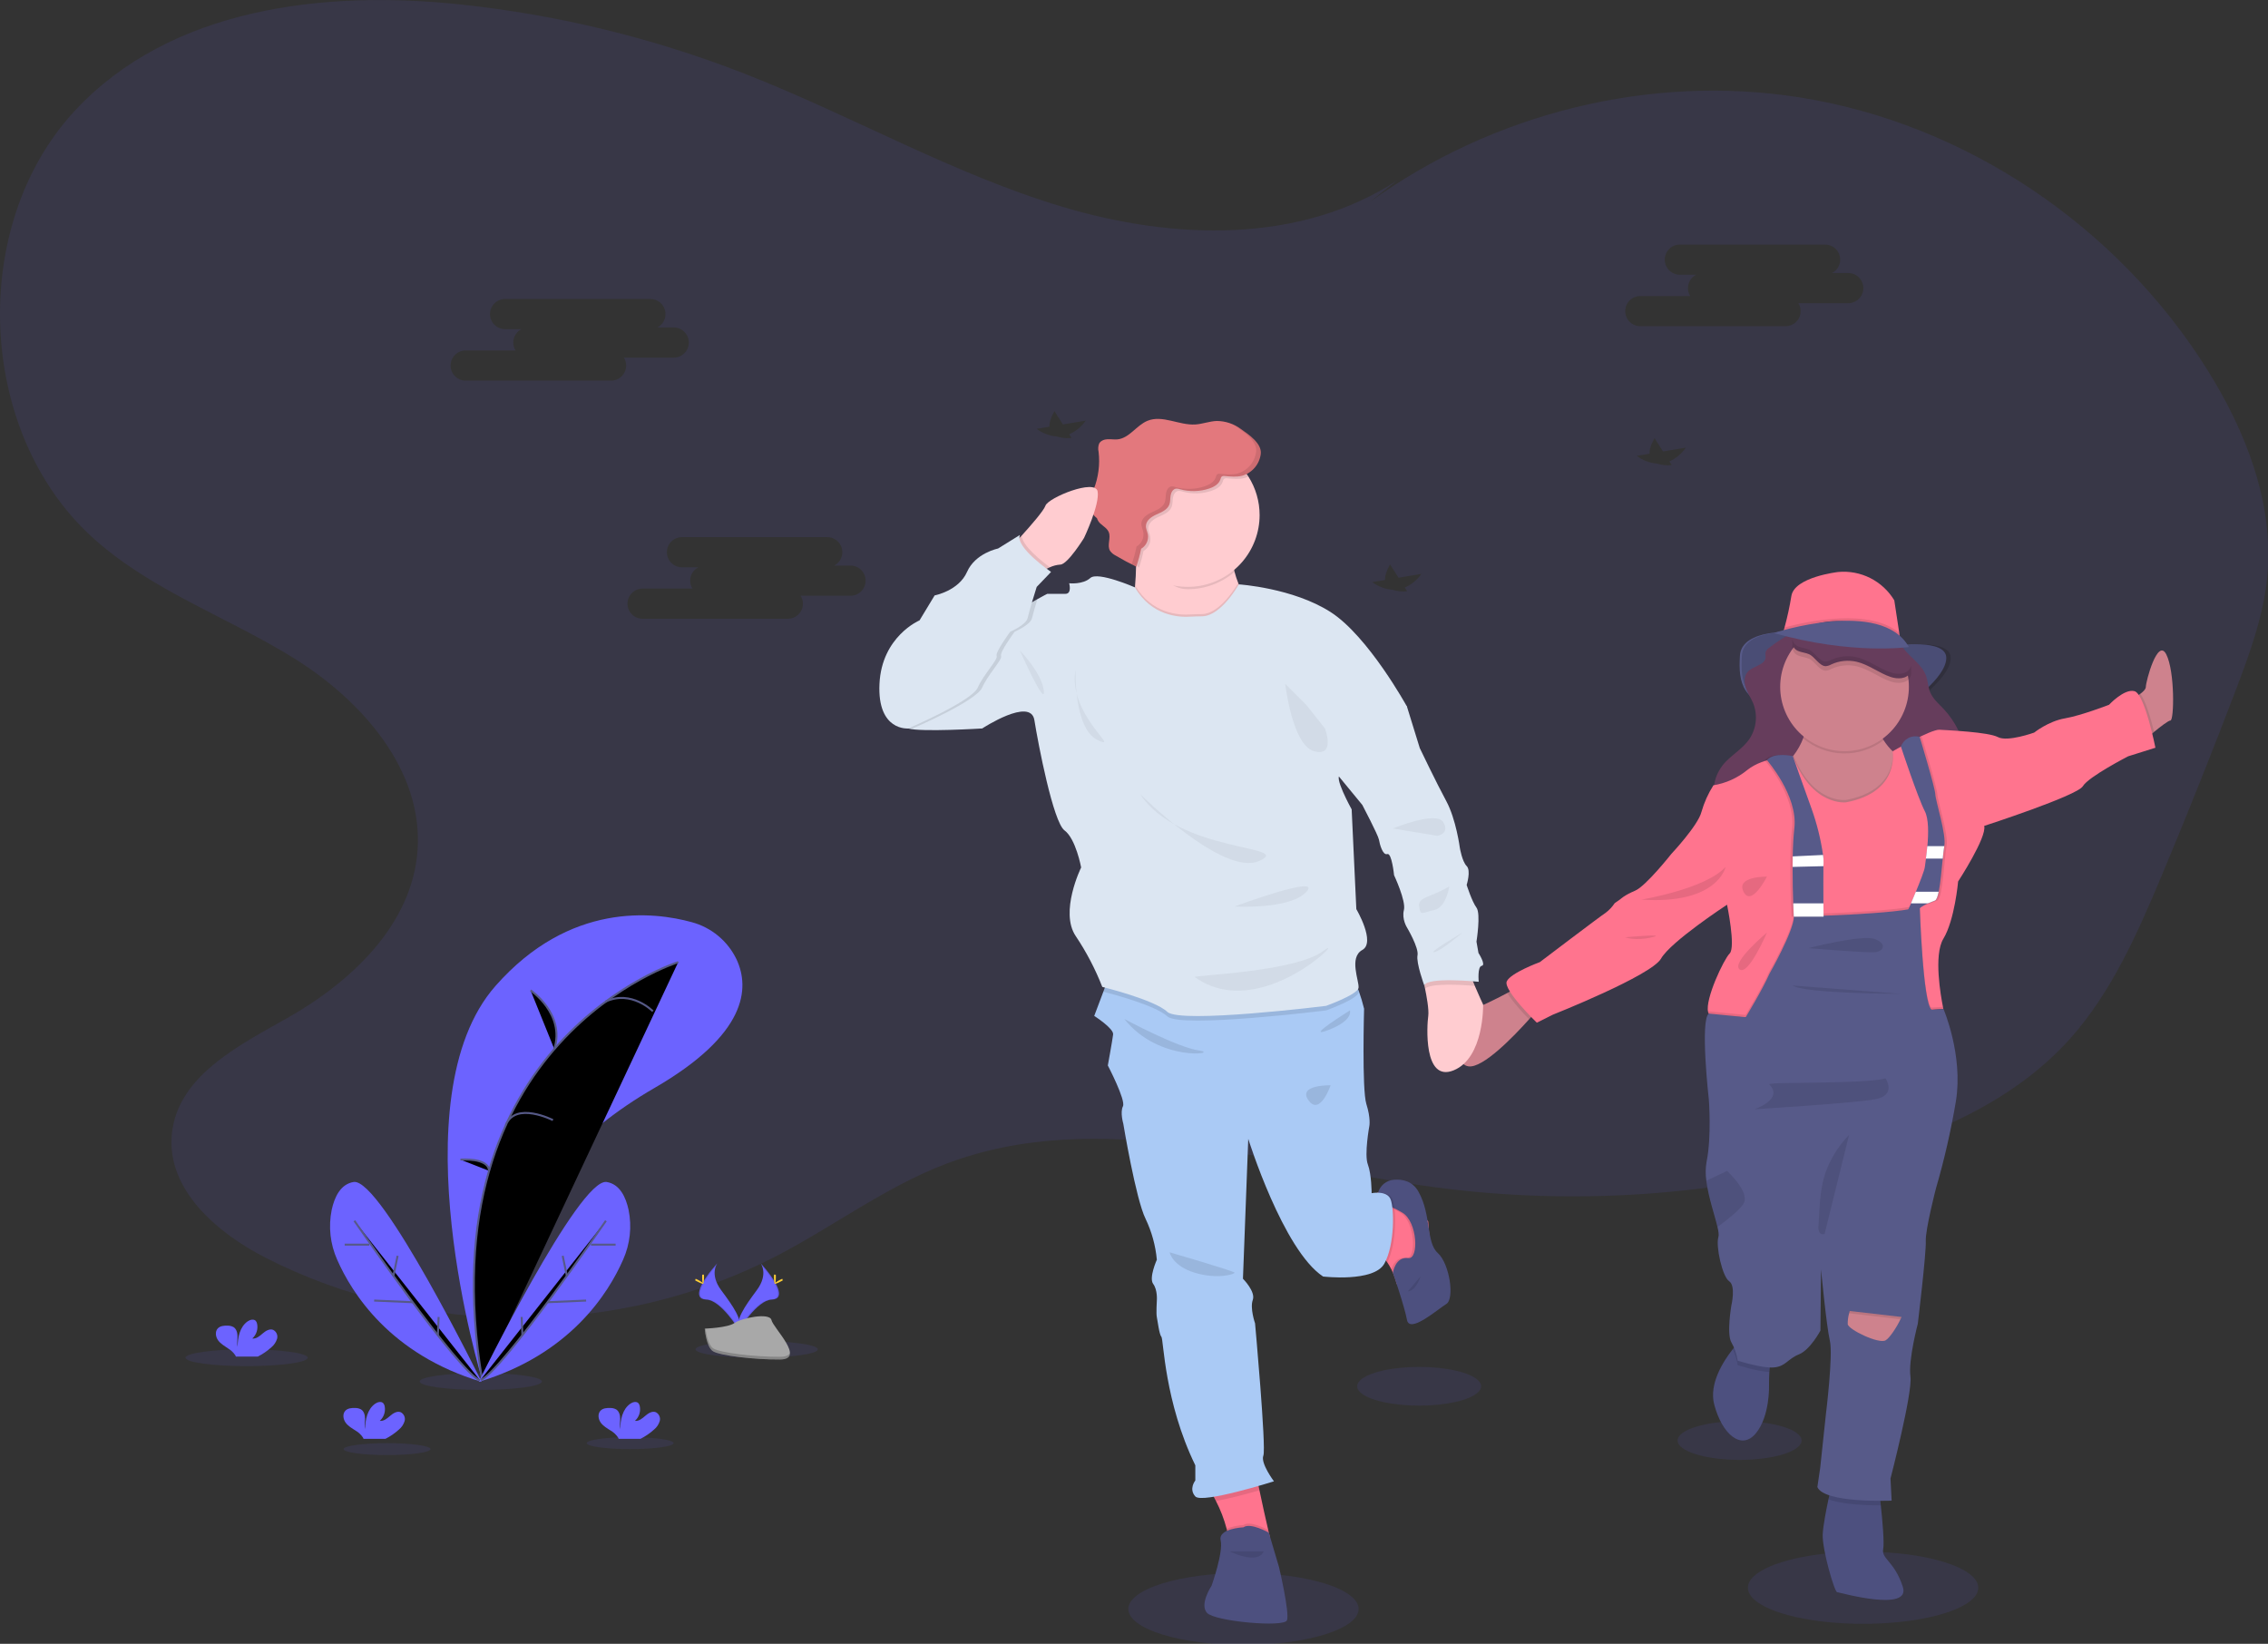 <svg
    xmlns="http://www.w3.org/2000/svg"
    viewBox="0 0 1137 824"
    id="vector">
    <rect x="0" y="0" width="1137" height="824" fill="#333333" stroke="none"/>
    <path
        id="path"
        d="M 1106.77 185.67 C 1061.34 112.93 984.77 61.78 901.98 48.78 C 827.27 37.06 748.56 56.57 686.67 101.29 L 700.31 90.52 C 651.56 122.37 588.23 120.29 532.77 103.71 C 477.31 87.13 426.37 57.56 372.32 36.56 C 327.051 18.978 279.657 7.455 231.37 2.29 C 162.5 -5.11 85.56 3.85 37.61 55.42 C -15.82 112.85 -11.72 216.42 46.08 269.16 C 75.47 295.98 113.97 309.16 147.54 330.07 C 181.11 350.98 212.19 385.78 209.33 426.19 C 206.68 463.6 175.91 492.29 144.07 510.29 C 119.45 524.22 89.14 539.42 86.17 568.29 C 83.3 596.19 108.79 618.05 133.17 630.49 C 212.57 671.04 310.39 670.65 389.49 629.49 C 417.71 614.8 443.65 595.25 473.24 583.8 C 550.94 553.73 636.56 584 718.84 595.07 C 788.712 604.425 859.757 599.595 927.72 580.87 C 968.47 569.63 1009.37 552.45 1037.99 520.45 C 1058.56 497.29 1071.45 468.12 1083.56 439.29 Q 1102.88 393.15 1120.69 346.36 C 1127.81 327.63 1134.83 308.54 1136.69 288.51 C 1139.97 252.19 1125.91 216.29 1106.77 185.67 Z M 306.3 190.8 L 233.46 190.8 C 231.456 190.8 229.532 190.003 228.114 188.586 C 226.697 187.168 225.9 185.244 225.9 183.24 C 225.9 181.236 226.697 179.312 228.114 177.894 C 229.532 176.477 231.456 175.68 233.46 175.68 L 258.46 175.68 C 257.723 174.499 257.328 173.137 257.319 171.746 C 257.309 170.354 257.685 168.987 258.406 167.796 C 259.126 166.605 260.163 165.637 261.4 165 L 253.21 165 C 251.206 165 249.282 164.203 247.864 162.786 C 246.447 161.368 245.65 159.444 245.65 157.44 C 245.65 155.436 246.447 153.512 247.864 152.094 C 249.282 150.677 251.206 149.88 253.21 149.88 L 326.04 149.88 C 327.736 149.872 329.387 150.434 330.725 151.477 C 332.062 152.519 333.011 153.983 333.417 155.629 C 333.824 157.276 333.664 159.013 332.965 160.558 C 332.265 162.103 331.065 163.369 329.56 164.15 L 337.76 164.15 C 339.764 164.15 341.688 164.947 343.106 166.364 C 344.523 167.782 345.32 169.706 345.32 171.71 C 345.32 173.714 344.523 175.638 343.106 177.056 C 341.688 178.473 339.764 179.27 337.76 179.27 L 312.76 179.27 C 313.515 180.467 313.914 181.855 313.91 183.27 C 313.897 185.276 313.088 187.197 311.662 188.608 C 310.236 190.019 308.306 190.808 306.3 190.8 Z M 426.38 298.63 L 401.38 298.63 C 402.338 300.16 402.715 301.984 402.442 303.769 C 402.169 305.553 401.265 307.182 399.894 308.356 C 398.523 309.53 396.775 310.174 394.97 310.17 L 322.14 310.17 C 320.136 310.17 318.212 309.373 316.794 307.956 C 315.377 306.538 314.58 304.614 314.58 302.61 C 314.58 300.606 315.377 298.682 316.794 297.264 C 318.212 295.847 320.136 295.05 322.14 295.05 L 347.14 295.05 C 346.404 293.869 346.009 292.506 346.001 291.114 C 345.993 289.722 346.37 288.354 347.092 287.164 C 347.814 285.973 348.852 285.006 350.09 284.37 L 341.89 284.37 C 339.886 284.37 337.962 283.573 336.544 282.156 C 335.127 280.738 334.33 278.814 334.33 276.81 C 334.33 274.806 335.127 272.882 336.544 271.464 C 337.962 270.047 339.886 269.25 341.89 269.25 L 414.72 269.25 C 416.414 269.246 418.061 269.812 419.395 270.856 C 420.728 271.901 421.672 273.364 422.074 275.01 C 422.475 276.656 422.312 278.39 421.609 279.931 C 420.907 281.472 419.706 282.733 418.2 283.51 L 426.39 283.51 C 428.394 283.51 430.318 284.307 431.736 285.724 C 433.153 287.142 433.95 289.066 433.95 291.07 C 433.95 293.074 433.153 294.998 431.736 296.416 C 430.318 297.833 428.394 298.63 426.39 298.63 Z M 536.02 217.69 L 537.2 219.53 C 534.709 219.82 532.184 219.567 529.8 218.79 C 526.14 218.506 522.637 217.176 519.71 214.96 L 526.1 213.89 C 526.02 211.98 526.71 209.45 528.61 206.09 L 532.87 212.76 L 544.29 210.86 C 542.211 213.85 539.35 216.213 536.02 217.69 Z M 704.27 294.53 L 705.45 296.37 C 702.959 296.654 700.436 296.402 698.05 295.63 C 694.39 295.346 690.887 294.016 687.96 291.8 L 694.35 290.73 C 694.27 288.82 694.96 286.29 696.86 282.93 L 701.12 289.6 L 712.54 287.7 C 710.461 290.69 707.6 293.053 704.27 294.53 Z M 836.9 231.29 L 838.08 233.13 C 835.589 233.42 833.064 233.167 830.68 232.39 C 827.004 232.097 823.49 230.75 820.56 228.51 L 826.95 227.44 C 826.87 225.53 827.56 223 829.46 219.64 L 833.72 226.31 L 845.13 224.41 C 843.071 227.415 840.223 229.796 836.9 231.29 Z M 926.56 151.98 L 901.56 151.98 C 902.518 153.51 902.895 155.334 902.622 157.119 C 902.349 158.903 901.445 160.532 900.074 161.706 C 898.703 162.88 896.955 163.524 895.15 163.52 L 822.34 163.52 C 820.74 163.525 819.18 163.022 817.884 162.085 C 816.588 161.147 815.623 159.822 815.128 158.301 C 814.632 156.78 814.632 155.14 815.128 153.619 C 815.623 152.098 816.588 150.773 817.884 149.835 C 819.18 148.898 820.74 148.395 822.34 148.4 L 847.34 148.4 C 846.606 147.214 846.216 145.848 846.213 144.454 C 846.21 143.059 846.594 141.691 847.323 140.502 C 848.051 139.314 849.096 138.35 850.34 137.72 L 842.14 137.72 C 840.136 137.72 838.212 136.923 836.794 135.506 C 835.377 134.088 834.58 132.164 834.58 130.16 C 834.58 128.156 835.377 126.232 836.794 124.814 C 838.212 123.397 840.136 122.6 842.14 122.6 L 914.97 122.6 C 916.664 122.596 918.311 123.162 919.645 124.206 C 920.978 125.251 921.922 126.714 922.324 128.36 C 922.725 130.006 922.562 131.74 921.859 133.281 C 921.157 134.822 919.956 136.083 918.45 136.86 L 926.56 136.86 C 928.16 136.855 929.72 137.358 931.016 138.295 C 932.312 139.233 933.277 140.558 933.772 142.079 C 934.268 143.6 934.268 145.24 933.772 146.761 C 933.277 148.282 932.312 149.607 931.016 150.545 C 929.72 151.482 928.16 151.985 926.56 151.98 Z"
        fill="#6c63ff"
        fill-opacity="0.1"
        stroke-opacity="0.1"/>
    <path
        id="path_1"
        d="M 565.66 806.55 C 565.66 811.333 571.746 815.924 582.569 819.306 C 593.391 822.688 608.085 824.59 623.39 824.59 C 638.695 824.59 653.389 822.688 664.211 819.306 C 675.034 815.924 681.12 811.333 681.12 806.55 C 681.12 801.767 675.034 797.176 664.211 793.794 C 653.389 790.412 638.695 788.51 623.39 788.51 C 608.085 788.51 593.391 790.412 582.569 793.794 C 571.746 797.176 565.66 801.767 565.66 806.55 Z"
        fill="#6c63ff"
        fill-opacity="0.1"
        stroke-opacity="0.1"/>
    <path
        id="path_2"
        d="M 680.37 694.9 C 680.37 696.95 682.448 698.949 686.306 700.607 C 690.163 702.266 695.605 703.501 701.846 704.135 C 708.087 704.768 714.813 704.768 721.054 704.135 C 727.295 703.501 732.737 702.266 736.594 700.607 C 740.452 698.949 742.53 696.95 742.53 694.9 C 742.53 692.85 740.452 690.851 736.594 689.193 C 732.737 687.534 727.295 686.299 721.054 685.665 C 714.813 685.032 708.087 685.032 701.846 685.665 C 695.605 686.299 690.163 687.534 686.306 689.193 C 682.448 690.851 680.37 692.85 680.37 694.9 Z"
        fill="#6c63ff"
        fill-opacity="0.1"
        stroke-opacity="0.1"/>
    <path
        id="path_3"
        d="M 841.02 722.1 C 841.02 724.674 844.297 727.146 850.123 728.966 C 855.95 730.786 863.86 731.81 872.1 731.81 C 880.34 731.81 888.25 730.786 894.077 728.966 C 899.903 727.146 903.18 724.674 903.18 722.1 C 903.18 719.526 899.903 717.054 894.077 715.234 C 888.25 713.414 880.34 712.39 872.1 712.39 C 863.86 712.39 855.95 713.414 850.123 715.234 C 844.297 717.054 841.02 719.526 841.02 722.1 Z"
        fill="#6c63ff"
        fill-opacity="0.1"
        stroke-opacity="0.1"/>
    <path
        id="path_4"
        d="M 876.28 795.89 C 876.241 799.707 880.08 803.431 887.241 806.523 C 894.402 809.615 904.521 811.919 916.136 813.101 C 927.75 814.282 940.27 814.282 951.884 813.101 C 963.499 811.919 973.618 809.615 980.779 806.523 C 987.94 803.431 991.779 799.707 991.74 795.89 C 991.779 792.073 987.94 788.349 980.779 785.257 C 973.618 782.165 963.499 779.861 951.884 778.679 C 940.27 777.498 927.75 777.498 916.136 778.679 C 904.521 779.861 894.402 782.165 887.241 785.257 C 880.08 788.349 876.241 792.073 876.28 795.89 Z"
        fill="#6c63ff"
        fill-opacity="0.1"
        stroke-opacity="0.1"/>
    <path
        id="path_5"
        d="M 1086 323.82 C 1081.64 315.22 1075.76 337.58 1075.76 340.23 C 1075.76 341.37 1074.46 342.67 1072.97 343.78 C 1072.72 343.97 1072.47 344.15 1072.21 344.32 C 1071.745 343.433 1070.995 342.728 1070.08 342.32 C 1064.96 340.89 1057.29 349.2 1057.29 349.2 C 1057.29 349.2 1043.36 354.65 1035.12 356.08 C 1026.88 357.51 1019.78 363.25 1019.78 363.25 C 1019.78 363.25 1006.42 368.13 1001.59 365.55 C 998.53 363.91 989.31 362.97 981.88 362.42 C 981.8 362.26 981.73 362.1 981.66 361.94 C 979.798 358.091 977.371 354.542 974.46 351.41 C 971.95 348.72 969.02 346.24 967.64 342.83 C 967.52 342.53 967.42 342.23 967.32 341.92 C 972.48 337.2 977.85 331.03 977.95 325.69 C 978.06 319.69 969.13 318.57 961.69 318.69 C 959.79 318.69 957.92 318.69 956.24 318.82 C 955.156 317.143 953.843 315.625 952.34 314.31 L 952.14 312.98 L 949.62 296.44 C 946.763 291.659 942.612 287.781 937.649 285.255 C 932.685 282.729 927.107 281.656 921.56 282.16 C 921.56 282.16 899.56 284.64 898.08 294.39 C 897.215 299.747 896.067 305.055 894.64 310.29 C 894.49 310.8 894.37 311.21 894.28 311.53 C 892.2 312.1 890.67 312.53 889.88 312.81 C 882.18 313.62 872.83 316.29 872.27 324.44 C 871.71 332.59 872.27 339.44 876.78 344.24 C 877.53 345.68 878.32 347.1 878.93 348.6 C 880.108 351.586 880.536 354.816 880.177 358.006 C 879.817 361.196 878.682 364.25 876.87 366.9 C 873.77 371.32 868.98 374.21 865.23 378.08 C 862.063 381.3 860.018 385.457 859.4 389.93 L 858.92 390 C 856.285 394.179 854.264 398.716 852.92 403.47 C 851.21 410.35 837.86 424.69 837.86 424.69 C 837.86 424.69 825.1 440.99 819.7 443.29 C 814.3 445.59 812.31 447.59 812.31 447.59 L 809.46 449.59 C 809.46 449.59 807.19 453.03 804.92 454.46 C 802.65 455.89 771.92 479.41 771.92 479.41 C 771.92 479.41 757.43 484.85 755.44 489.15 C 754.93 490.24 755.65 492.15 757 494.32 L 755.63 495.05 C 751.93 497.05 747.36 499.39 743.55 501.05 C 743.553 500.99 743.553 500.93 743.55 500.87 C 743.55 500.87 741.26 495.96 739.38 491.42 C 739.05 490.61 738.72 489.81 738.38 489.05 C 740.16 489.19 741.28 489.31 741.28 489.31 C 741.28 489.31 740.52 481.66 742.8 481.31 C 745.08 480.96 741.15 474.81 741.15 474.81 L 740.15 469.08 C 740.15 469.08 742.43 454.93 740.15 451.87 C 737.87 448.81 735.23 440.41 735.23 440.41 C 735.23 440.41 737.5 433.14 735.23 430.85 C 732.96 428.56 731.82 421.67 731.82 421.67 C 731.82 421.67 729.92 407.15 725 397.97 C 720.08 388.79 711.73 371.21 711.73 371.21 L 705.29 350.21 L 705.29 350.21 C 705.29 350.21 685.97 314.65 667.02 302.43 C 648.07 290.21 621.02 288.43 621.02 288.43 C 620.93 288.2 620.83 287.98 620.74 287.75 C 620.013 285.906 619.398 284.019 618.9 282.1 C 618.82 281.78 618.76 281.46 618.69 281.1 C 625.345 275.397 629.732 267.486 631.046 258.821 C 632.36 250.155 630.515 241.3 625.85 233.88 C 625.57 233.44 625.28 233.02 624.98 232.6 C 626.877 231.586 628.503 230.131 629.721 228.358 C 630.939 226.585 631.714 224.545 631.98 222.41 C 632.58 217.15 625.98 212.59 622.09 209.87 C 621.7 209.59 621.29 209.32 620.88 209.07 L 620.36 208.75 L 619.66 208.35 C 619.44 208.23 619.21 208.1 618.97 207.99 L 618.44 207.72 C 615.82 206.378 612.913 205.691 609.97 205.72 C 606.32 205.84 602.82 207.28 599.18 207.5 C 591.08 208 582.74 202.5 575.23 205.63 C 569.71 207.91 566.15 214.39 560.23 215.02 C 558.57 215.2 556.9 214.87 555.23 214.96 C 554.393 214.936 553.564 215.125 552.82 215.51 C 552.077 215.895 551.443 216.463 550.98 217.16 C 550.32 218.41 550.54 219.93 550.71 221.34 C 551.433 227.504 550.697 233.753 548.56 239.58 C 542.91 237.49 525.33 245.16 524.11 248.58 C 523.18 251.22 516.6 258.81 512.2 263.71 L 511.08 264.95 C 511.041 264.419 511.123 263.885 511.32 263.39 L 500.32 270.27 C 500.32 270.27 488.96 272.54 484.79 282.11 C 480.62 291.68 468.56 294.01 468.56 294.01 L 460.99 306.62 C 460.99 306.62 442.04 314.62 440.9 338.73 C 439.76 362.84 455.25 361.29 455.25 361.29 L 455.25 361.29 C 461.68 363.2 492.37 361.29 492.37 361.29 C 492.37 361.29 516.63 345.23 518.52 357.08 C 520.41 368.93 528 408.68 533.69 412.89 C 539.38 417.1 542.02 431.62 542.02 431.62 C 542.02 431.62 531.02 454.18 539.37 466.41 C 544.698 474.443 549.141 483.03 552.62 492.02 L 553.83 492.33 L 553.06 494.42 L 548.46 506.74 C 548.46 506.74 558.31 513.04 557.93 516.11 C 557.55 519.18 555.28 531.78 555.28 531.78 C 555.28 531.78 564.38 549.36 562.86 552.42 C 561.34 555.48 563.03 561.21 563.03 561.21 C 563.03 561.21 569.3 599.44 574.22 609.38 C 577.295 615.876 579.201 622.863 579.85 630.02 C 579.85 630.02 575.75 639.19 578.02 642.25 C 580.29 645.31 579.85 650.66 579.85 650.66 C 579.85 650.66 579.49 657.16 579.85 659.08 C 580.21 661 581.01 667.86 582.14 669.01 C 583.27 670.16 583.67 701.89 599.14 734.01 L 599.14 741.66 C 599.14 741.66 595.73 745.86 599.14 749.66 C 600.14 750.74 603.74 750.59 608.41 749.81 C 608.76 750.48 609.11 751.19 609.48 751.93 C 611.773 756.386 613.567 761.081 614.83 765.93 C 614.92 766.28 614.99 766.63 615.06 766.98 C 612.9 767.98 611.29 769.48 611.84 771.81 C 613.26 777.81 607.3 794.75 607.3 794.75 C 607.3 794.75 601.04 804.21 605.02 808.51 C 609 812.81 643.67 815.97 645.09 812.24 C 646.51 808.51 641.09 785.24 641.09 785.24 L 635.96 767.85 L 635.66 766.53 C 634.58 761.83 632.72 753.53 631.26 746.44 C 631.11 745.7 630.97 744.98 630.82 744.27 C 635.36 742.96 638.53 741.95 638.53 741.95 C 638.53 741.95 631.71 732.77 633.22 728.95 C 634.73 725.13 629.06 662.05 629.06 662.05 C 629.06 662.05 626.56 654.49 628.05 650.29 C 629.54 646.09 623.12 639.59 623.12 639.59 L 625.78 568.87 C 625.78 568.87 643.21 625.06 663.29 638.45 C 663.29 638.45 688.68 641.5 693.99 631.94 C 694.27 631.44 694.53 630.94 694.78 630.34 C 695.02 630.65 695.25 630.96 695.46 631.28 C 696.24 632.428 696.935 633.631 697.54 634.88 Q 697.96 635.72 698.29 636.53 L 698.29 636.53 C 698.29 636.53 704.02 653.15 705.35 660.32 C 706.68 667.49 720.79 654.87 725.06 652.32 C 729.33 649.77 726.76 631.97 720.79 626.52 C 717.79 623.83 717.05 619.1 716.2 613.6 L 715.98 610.6 C 715.98 610.6 715.88 610.47 715.68 610.25 C 714.9 605.48 713.8 600.35 711.13 595.54 C 708.13 590.24 703.23 589.14 698.68 589.54 C 696.883 589.699 695.175 590.401 693.785 591.55 C 692.394 592.7 691.385 594.245 690.89 595.98 L 690.48 596.18 C 689.495 596.173 688.511 596.253 687.54 596.42 C 687.54 596.42 687.54 586.87 685.64 581.89 C 683.74 576.91 686.4 562.4 686.4 562.4 C 686.4 562.4 687.17 558.58 684.89 551.32 C 682.61 544.06 683.76 503.15 683.76 503.15 C 683.031 500.144 682.15 497.177 681.12 494.26 C 681 493.93 680.87 493.6 680.74 493.26 C 680.926 493.021 681.05 492.739 681.1 492.44 C 681.48 489 676.17 477.15 682.99 473.33 C 689.81 469.51 679.99 452.69 679.99 452.69 L 677.71 402.23 C 677.71 402.23 670.27 388.63 671.32 385.6 L 683.02 399.93 C 683.02 399.93 691.02 415.23 691.36 417.52 C 691.7 419.81 693.26 425.52 695.53 424.78 C 697.8 424.04 698.94 435.49 698.94 435.49 C 698.94 435.49 705 448.49 703.87 453.07 C 702.74 457.65 705.38 461.86 705.38 461.86 C 705.38 461.86 711.44 472.18 710.69 476.01 C 709.94 479.84 714.04 491.14 714.09 491.29 L 714.09 491.29 C 714.09 491.29 714.24 491.92 714.45 492.96 C 715.13 496.25 716.45 503.58 716.04 506.78 C 715.42 510.98 713.43 540.51 728.78 534.21 C 730.598 533.456 732.27 532.39 733.72 531.06 C 734.437 531.679 735.32 532.076 736.26 532.2 C 743.5 533.2 758.93 517.04 766.6 508.4 L 767.67 507.19 C 769.37 508.97 770.56 510.12 770.56 510.12 L 778.56 506.12 C 778.56 506.12 827.94 486.29 832.77 477.69 C 837.6 469.09 865.85 450.45 865.85 450.45 C 865.85 450.45 870.28 471.95 867.16 475.11 C 864.16 478.11 854.77 498.25 856.34 504.64 C 856.399 504.939 856.5 505.229 856.64 505.5 C 852.1 508.65 856.64 549.08 856.64 549.08 C 856.64 549.08 858.06 567.71 855.56 580.29 C 855.02 583.472 854.993 586.72 855.48 589.91 C 856.48 598.28 859.74 607.48 861.07 613.33 C 861.6 615.63 861.83 617.42 861.52 618.42 C 860.1 623.01 863.52 638.49 866.92 640.78 C 870.32 643.07 868.06 652.78 868.06 652.78 C 868.06 652.78 865.5 667.4 868.06 671.7 C 868.553 672.536 868.987 673.404 869.36 674.3 L 868.69 675.15 C 863.98 681.15 856.69 692.66 859.44 703.15 C 863.44 718.24 873.09 726.47 880.28 717.67 C 887.47 708.87 886.86 693.29 886.86 693.29 C 886.86 693.29 886.86 690.29 887.04 686.73 C 887.04 685.98 887.15 685.21 887.22 684.43 C 887.922 684.481 888.628 684.481 889.33 684.43 C 895.33 683.86 896.15 680.13 901.83 677.84 C 907.51 675.55 912.63 665.84 912.63 665.84 L 912.92 634.84 C 912.92 634.84 915.76 663.84 917.46 670.96 C 919.16 678.08 915.46 708.24 915.46 708.24 L 912.62 735.24 L 911.2 744.98 C 911.94 746.79 914.13 748.14 917.09 749.14 C 916.94 749.8 916.79 750.51 916.62 751.28 C 915.47 756.68 913.99 764.38 913.76 768.87 C 913.38 776.33 919.64 797.93 920.95 798.12 C 922.26 798.31 958.09 808.44 953.95 795.44 C 949.81 782.44 943.15 781.3 944.11 776.33 C 944.73 773.04 943.7 761.59 942.92 754.25 C 942.84 753.42 942.75 752.66 942.68 751.96 C 946.14 751.96 948.46 751.87 948.46 751.87 L 947.89 740.68 C 947.89 740.68 958.98 697.39 957.89 689.08 C 956.8 680.77 961.56 662.29 961.56 662.29 C 961.56 662.29 965.83 626.46 965.56 620.57 C 965.29 614.68 970.68 593.77 970.68 593.77 C 974.87 579.261 978.209 564.519 980.68 549.62 C 984.37 526.4 974.42 503.17 974.42 503.17 C 974.42 503.17 974.33 502.76 974.2 502.04 C 973.2 496.91 969.46 475.9 974.42 467.62 C 980.11 458.16 981.81 438.67 981.81 438.67 C 981.81 438.67 996.31 416.3 994.89 410.57 C 994.89 410.57 1041.5 395.37 1044.34 390.5 C 1047.18 385.63 1067.07 375.33 1067.07 375.33 L 1080.72 371 C 1080.72 371 1080.1 367.91 1079.09 363.76 L 1080.03 362.98 C 1083.3 360.26 1087.16 357.24 1088.2 357.24 C 1089.97 357.29 1090.35 332.42 1086 323.82 Z M 534.07 293.23 L 524.98 293.23 C 524.98 293.23 522.98 294.23 520.07 295.91 C 519.21 296.39 518.29 296.91 517.32 297.52 C 518.5 293.52 519.67 289.71 519.67 289.71 L 526.87 282.14 C 526.87 282.14 525.99 281.54 524.66 280.52 C 525.18 280.28 525.74 280.02 526.33 279.78 C 527.961 279.02 529.716 278.563 531.51 278.43 C 535.21 278.43 543.45 264.95 543.45 264.95 C 545.22 261.11 546.792 257.181 548.16 253.18 C 548.692 253.819 549.277 254.411 549.91 254.95 C 550.223 255.971 550.799 256.892 551.58 257.62 C 553.09 259.04 555.07 260.12 555.84 262.05 C 557.03 264.99 554.84 268.68 556.46 271.42 C 557.179 272.449 558.146 273.281 559.27 273.84 C 561.92 275.42 564.63 276.89 567.37 278.31 L 567.37 278.31 L 569.52 279.43 L 569.52 279.7 C 569.47 282.64 569.33 285.79 569.04 288.98 C 569.04 289.31 568.97 289.64 568.94 289.98 L 568.94 289.98 C 568.94 289.98 550.36 281.79 546.58 285.23 C 542.8 288.67 535.97 287.9 535.97 287.9 C 535.97 287.9 537.48 293.23 534.07 293.23 Z"
        fill="none"/>
    <path
        id="path_6"
        d="M 636.76 318.55 L 595.47 342.8 C 595.47 342.8 545.81 329.92 559.47 318.92 C 565.55 314.03 568.1 303.58 569.04 293.48 C 569.33 290.32 569.47 287.19 569.52 284.28 C 569.604 279.147 569.41 274.012 568.94 268.9 C 568.94 268.9 626.53 259.06 619.33 273.84 C 617.58 277.43 617.72 281.91 618.91 286.65 C 619.407 288.553 620.021 290.423 620.75 292.25 C 625.96 305.42 636.76 318.55 636.76 318.55 Z"
        fill="#ffccd0"/>
    <path
        id="path_7"
        d="M 619.33 273.84 C 617.58 277.43 617.72 281.91 618.91 286.65 C 612.398 292.271 604.073 295.361 595.47 295.35 C 586 295.35 582.37 287.29 575.94 281.35 C 575.44 280.88 572.36 282.16 571.94 281.67 C 572.08 273.02 568.94 268.93 568.94 268.93 C 568.94 268.93 626.56 259.06 619.33 273.84 Z"
        fill="#000000"
        fill-opacity="0.1"
        stroke-opacity="0.1"/>
    <path
        id="path_8"
        d="M 631.47 258.21 C 631.465 266.875 628.331 275.254 622.649 281.796 C 616.967 288.338 609.109 292.614 600.529 293.832 C 591.95 295.049 583.213 293.13 575.934 288.427 C 568.656 283.725 563.314 276.549 560.898 268.228 C 558.482 259.906 559.149 250.985 562.777 243.116 C 566.405 235.247 572.756 228.946 580.653 225.38 C 588.55 221.813 597.476 221.215 605.778 223.696 C 614.081 226.178 621.215 231.575 625.86 238.89 C 629.528 244.665 631.474 251.368 631.47 258.21 Z"
        fill="#ffccd0"/>
    <path
        id="path_9"
        d="M 625.86 238.89 C 625.222 239.207 624.551 239.455 623.86 239.63 C 621.02 240.35 618.05 240.04 615.14 239.76 C 614.68 239.664 614.202 239.724 613.78 239.93 C 613.27 240.26 613.14 240.93 612.95 241.53 C 612.16 243.86 609.75 245.22 607.43 246.02 C 602.693 247.62 597.581 247.749 592.77 246.39 C 592.131 246.151 591.451 246.046 590.77 246.08 C 589.2 246.27 588.27 247.96 588.02 249.52 C 587.77 251.08 587.92 252.74 587.33 254.19 C 586.33 256.73 583.47 257.89 580.99 259.01 C 578.51 260.13 575.78 261.92 575.66 264.65 C 575.58 266.22 576.41 267.65 576.66 269.21 C 576.849 270.583 576.625 271.982 576.018 273.228 C 575.411 274.474 574.447 275.512 573.25 276.21 C 572.687 279.037 571.935 281.823 571 284.55 C 564.934 278.957 560.972 271.446 559.78 263.281 C 558.589 255.117 560.24 246.787 564.455 239.694 C 568.669 232.601 575.197 227.168 582.937 224.311 C 590.677 221.454 599.169 221.343 606.981 223.996 C 614.794 226.65 621.461 231.91 625.86 238.89 Z"
        fill="#000000"
        fill-opacity="0.1"
        stroke-opacity="0.1"/>
    <path
        id="path_10"
        d="M 622.13 215.09 C 618.629 212.474 614.38 211.047 610.01 211.02 C 606.36 211.14 602.86 212.56 599.22 212.78 C 591.12 213.28 582.78 207.86 575.27 210.93 C 569.75 213.19 566.19 219.61 560.27 220.24 C 558.61 220.41 556.94 220.09 555.27 220.17 C 553.6 220.25 551.81 220.88 551.02 222.35 C 550.512 223.674 550.418 225.121 550.75 226.5 C 551.497 232.848 550.662 239.283 548.32 245.23 C 547.19 248.08 545.69 251.04 546.22 254.06 C 546.752 256.329 548.061 258.343 549.92 259.75 C 550.236 260.764 550.811 261.678 551.59 262.4 C 553.1 263.8 555.08 264.87 555.85 266.78 C 557.04 269.71 554.85 273.36 556.47 276.08 C 557.191 277.1 558.157 277.922 559.28 278.47 Q 564.35 281.47 569.64 284.07 C 570.658 281.129 571.477 278.122 572.09 275.07 C 573.287 274.372 574.251 273.334 574.858 272.088 C 575.465 270.842 575.689 269.443 575.5 268.07 C 575.22 266.53 574.39 265.07 574.5 263.51 C 574.63 260.78 577.34 258.98 579.83 257.86 C 582.32 256.74 585.16 255.58 586.18 253.05 C 586.77 251.59 586.61 249.94 586.86 248.38 C 587.11 246.82 588.04 245.12 589.61 244.93 C 590.291 244.899 590.972 245.008 591.61 245.25 C 596.423 246.601 601.533 246.468 606.27 244.87 C 608.6 244.08 611.01 242.71 611.79 240.38 C 611.98 239.79 612.11 239.11 612.63 238.78 C 613.048 238.573 613.524 238.513 613.98 238.61 C 616.89 238.89 619.87 239.19 622.7 238.49 C 625.166 237.776 627.368 236.353 629.03 234.397 C 630.692 232.441 631.743 230.038 632.05 227.49 C 632.62 222.29 626 217.79 622.13 215.09 Z"
        fill="#e3787d"/>
    <path
        id="path_11"
        d="M 622.13 215.09 C 620.733 214.112 619.242 213.275 617.68 212.59 C 618.42 213.01 619.16 213.46 619.86 213.95 C 623.73 216.65 630.35 221.17 629.74 226.38 C 629.436 228.928 628.388 231.331 626.727 233.287 C 625.066 235.243 622.865 236.667 620.4 237.38 C 617.56 238.09 614.59 237.78 611.68 237.5 C 611.22 237.408 610.743 237.468 610.32 237.67 C 609.8 238 609.68 238.67 609.48 239.27 C 608.71 241.61 606.3 242.97 603.97 243.76 C 599.232 245.368 594.115 245.501 589.3 244.14 C 588.662 243.9 587.981 243.792 587.3 243.82 C 585.73 244.01 584.8 245.71 584.55 247.27 C 584.3 248.83 584.46 250.48 583.87 251.94 C 582.87 254.47 580 255.64 577.51 256.76 C 575.02 257.88 572.32 259.67 572.19 262.4 C 572.11 263.96 572.93 265.4 573.19 266.96 C 573.379 268.333 573.155 269.732 572.548 270.978 C 571.941 272.224 570.977 273.262 569.78 273.96 C 569.163 276.987 568.348 279.97 567.34 282.89 C 568.1 283.28 568.84 283.69 569.6 284.06 C 570.618 281.119 571.437 278.112 572.05 275.06 C 573.247 274.362 574.211 273.324 574.818 272.078 C 575.425 270.832 575.649 269.433 575.46 268.06 C 575.18 266.52 574.35 265.06 574.46 263.5 C 574.59 260.77 577.3 258.97 579.79 257.85 C 582.28 256.73 585.12 255.57 586.14 253.04 C 586.73 251.58 586.57 249.93 586.82 248.37 C 587.07 246.81 588 245.11 589.57 244.92 C 590.251 244.889 590.932 244.998 591.57 245.24 C 596.383 246.591 601.493 246.458 606.23 244.86 C 608.56 244.07 610.97 242.7 611.75 240.37 C 611.94 239.78 612.07 239.1 612.59 238.77 C 613.008 238.563 613.484 238.503 613.94 238.6 C 616.85 238.88 619.83 239.18 622.66 238.48 C 625.126 237.766 627.328 236.343 628.99 234.387 C 630.652 232.431 631.703 230.028 632.01 227.48 C 632.62 222.29 626 217.79 622.13 215.09 Z"
        fill="#000000"
        fill-opacity="0.1"
        stroke-opacity="0.1"/>
    <path
        id="path_12"
        d="M 543.45 269.66 C 543.45 269.66 535.21 283.02 531.51 283.02 C 529.717 283.154 527.963 283.608 526.33 284.36 C 524.694 285.039 523.104 285.824 521.57 286.71 L 508.21 272.79 C 508.21 272.79 509.91 270.99 512.21 268.46 C 516.61 263.61 523.21 256.08 524.12 253.46 C 525.54 249.46 549.12 239.81 550.27 246.35 C 551.42 252.89 543.45 269.66 543.45 269.66 Z"
        fill="#ffccd0"/>
    <path
        id="path_13"
        d="M 771.1 505.75 C 771.1 505.75 769.34 507.86 766.57 510.95 C 758.9 519.51 743.47 535.52 736.23 534.54 C 726.39 533.21 731.68 507.07 737.56 505.93 C 741.13 505.24 749.56 501 755.66 497.76 C 759.66 495.66 762.57 493.99 762.57 493.99 Z"
        fill="#ce828d"/>
    <path
        id="path_14"
        d="M 728.75 536.53 C 713.4 542.79 715.39 513.53 716.01 509.34 C 716.47 506.17 715.1 498.9 714.42 495.64 C 714.21 494.64 714.06 493.99 714.06 493.99 L 717.95 484.15 C 717.95 484.15 736.95 484.52 736.95 487.08 C 736.95 488.13 738.06 491.08 739.36 494.2 C 741.24 498.7 743.53 503.57 743.53 503.57 C 743.53 503.57 744.1 530.29 728.75 536.53 Z"
        fill="#ffccd0"/>
    <path
        id="path_15"
        d="M 636.67 770.72 C 636.67 770.72 613.08 783.79 615.35 774.13 C 615.799 771.525 615.655 768.852 614.93 766.31 C 613.666 761.493 611.872 756.831 609.58 752.41 C 607.25 747.71 605.12 744.29 605.12 744.29 C 605.12 744.29 628.99 729.22 629.28 734.91 C 629.775 738.987 630.479 743.036 631.39 747.04 C 632.85 754.1 634.71 762.29 635.79 766.95 Z"
        fill="#ff748e"/>
    <path
        id="path_16"
        d="M 636.67 770.72 C 636.67 770.72 613.08 783.79 615.35 774.13 C 615.799 771.525 615.655 768.852 614.93 766.31 C 617.626 765.234 620.481 764.609 623.38 764.46 C 626.49 762.18 634.2 766.09 635.79 766.95 Z"
        fill="#000000"
        fill-opacity="0.1"
        stroke-opacity="0.1"/>
    <path
        id="path_17"
        d="M 623.38 765.6 C 623.38 765.6 610.52 766.17 611.94 772.14 C 613.36 778.11 607.4 794.87 607.4 794.87 C 607.4 794.87 601.14 804.25 605.12 808.52 C 609.1 812.79 643.77 815.91 645.19 812.21 C 646.61 808.51 641.19 785.5 641.19 785.5 L 636.09 768.29 C 636.09 768.29 626.86 763.04 623.38 765.6 Z"
        fill="#4d507f"/>
    <path
        id="path_18"
        d="M 717.95 638.66 L 700.23 643.66 C 699.587 641.134 698.685 638.681 697.54 636.34 C 696.935 635.101 696.24 633.908 695.46 632.77 C 692.65 628.71 688.46 625.47 682.52 627.29 C 669.52 631.29 682.52 601.57 682.52 601.57 C 682.52 601.57 686.04 600.07 689.59 598.39 L 690.42 597.98 C 693.29 596.57 696.02 595.09 696.69 594.23 C 697.97 592.61 709.79 605.39 714.28 610.35 C 715.34 611.52 715.98 612.26 715.98 612.26 L 716.81 623.41 Z"
        fill="#ff748e"/>
    <path
        id="path_19"
        d="M 717.95 638.66 L 700.23 643.66 C 699.587 641.134 698.685 638.681 697.54 636.34 C 698.26 633.97 700.19 629.98 704.88 630.58 C 710.28 631.28 709.52 612.4 701.94 607.85 C 694.36 603.3 689.81 603.02 689.81 603.02 C 689.326 601.524 689.25 599.925 689.59 598.39 L 690.42 597.98 C 693.29 596.57 696.02 595.09 696.69 594.23 C 697.97 592.61 709.79 605.39 714.28 610.35 C 715.17 615.25 715.56 619.86 716.81 623.41 Z"
        fill="#000000"
        fill-opacity="0.1"
        stroke-opacity="0.1"/>
    <path
        id="path_20"
        d="M 690.95 603.04 C 690.396 601.33 690.371 599.492 690.878 597.767 C 691.385 596.043 692.402 594.511 693.794 593.373 C 695.185 592.235 696.889 591.544 698.68 591.39 C 703.23 591 708.18 592.1 711.13 597.39 C 717.67 609.05 714.82 622.7 720.79 628.1 C 726.76 633.5 729.32 651.1 725.06 653.67 C 720.8 656.24 706.68 668.73 705.35 661.62 C 704.02 654.51 698.29 638.04 698.29 638.04 C 698.29 638.04 699.43 629.79 706.01 630.64 C 711.42 631.34 710.66 612.46 703.08 607.91 C 695.5 603.36 690.95 603.08 690.95 603.08 Z"
        fill="#4d507f"/>
    <path
        id="path_21"
        d="M 631.39 747.04 C 625.29 748.8 616.47 751.19 609.58 752.41 C 607.25 747.71 605.12 744.29 605.12 744.29 C 605.12 744.29 628.99 729.22 629.28 734.91 C 629.775 738.987 630.479 743.036 631.39 747.04 Z"
        fill="#000000"
        fill-opacity="0.1"
        stroke-opacity="0.1"/>
    <path
        id="path_22"
        d="M 695.46 632.79 C 692.65 628.73 688.46 625.49 682.52 627.31 C 669.52 631.31 682.52 601.59 682.52 601.59 C 682.52 601.59 686.61 599.85 690.42 598 C 692.77 597.84 696.84 598.08 698.15 601.24 C 700 605.69 700.4 623.16 695.46 632.79 Z"
        fill="#000000"
        fill-opacity="0.1"
        stroke-opacity="0.1"/>
    <path
        id="path_23"
        d="M 693.99 633.45 C 688.68 642.92 663.29 639.89 663.29 639.89 C 643.21 626.63 625.78 570.89 625.78 570.89 L 623.12 641 C 623.12 641 629.56 647.43 628.05 651.61 C 626.54 655.79 629.19 663.35 629.19 663.35 C 629.19 663.35 634.87 725.87 633.35 729.67 C 631.83 733.47 638.66 742.55 638.66 742.55 C 638.66 742.55 602.66 753.92 599.24 750.13 C 595.82 746.34 599.24 742.13 599.24 742.13 L 599.24 734.54 C 583.72 702.71 583.33 671.26 582.24 670.12 C 581.15 668.98 580.35 662.12 579.95 660.28 C 579.55 658.44 579.95 651.93 579.95 651.93 C 579.95 651.93 580.39 646.63 578.12 643.6 C 575.85 640.57 579.95 631.47 579.95 631.47 C 579.3 624.37 577.394 617.443 574.32 611.01 C 569.4 601.16 563.13 563.26 563.13 563.26 C 563.13 563.26 561.44 557.57 562.96 554.55 C 564.48 551.53 555.38 534.09 555.38 534.09 C 555.38 534.09 557.66 521.58 558.03 518.55 C 558.4 515.52 548.56 509.26 548.56 509.26 L 553.16 497.05 L 558.03 484.05 C 558.03 484.05 670.95 486.32 675.5 487.83 C 677.7 488.56 679.71 492.72 681.21 496.83 C 682.241 499.719 683.123 502.66 683.85 505.64 C 683.85 505.64 682.71 546.18 684.98 553.38 C 687.25 560.58 686.49 564.38 686.49 564.38 C 686.49 564.38 683.85 578.78 685.73 583.7 C 687.61 588.62 687.63 598.11 687.63 598.11 C 687.63 598.11 695.21 596.59 697.1 601.11 C 698.99 605.63 699.28 623.98 693.99 633.45 Z"
        fill="#aacaf5"/>
    <path
        id="path_24"
        d="M 920.96 798.09 C 919.65 797.91 913.39 776.49 913.77 769.09 C 914 764.64 915.48 757.01 916.63 751.65 C 917.39 748.14 918 745.65 918 745.65 L 942.19 748.29 C 942.19 748.29 942.51 750.93 942.9 754.63 C 943.68 761.9 944.71 773.25 944.09 776.51 C 943.09 781.45 949.77 782.58 953.93 795.46 C 958.09 808.34 922.29 798.29 920.96 798.09 Z"
        fill="#4d507f"/>
    <path
        id="path_25"
        d="M 889.13 677.02 C 887.84 679.12 887.28 683.81 887.04 687.76 C 886.81 691.31 886.86 694.27 886.86 694.27 C 886.86 694.27 887.43 709.81 880.23 718.51 C 873.03 727.21 863.37 719.08 859.39 704.12 C 856.63 693.72 863.93 682.34 868.64 676.36 C 870.71 673.74 872.27 672.16 872.27 672.16 C 872.27 672.16 891.56 673.04 889.13 677.02 Z"
        fill="#4d507f"/>
    <path
        id="path_26"
        d="M 900.02 316.84 C 900.02 316.84 873.22 314.76 872.27 328.59 C 871.32 342.42 873.68 353.07 894.2 354.76 C 914.72 356.45 907.32 317.11 907.32 317.11 Z"
        fill="#575a89"/>
    <path
        id="path_27"
        d="M 949.62 323.78 C 949.62 323.78 975.91 319.68 975.72 329.92 C 975.53 340.16 955.65 353.47 955.65 353.47 Z"
        fill="#575a89"/>
    <path
        id="path_28"
        d="M 901.01 316.84 C 901.01 316.84 874.22 314.76 873.27 328.59 C 872.32 342.42 874.67 353.07 895.19 354.76 C 915.71 356.45 908.32 317.11 908.32 317.11 Z"
        fill="#000000"
        fill-opacity="0.15"
        stroke-opacity="0.15"/>
    <path
        id="path_29"
        d="M 951.85 323.78 C 951.85 323.78 978.14 319.68 977.95 329.92 C 977.76 340.16 957.87 353.47 957.87 353.47 Z"
        fill="#000000"
        fill-opacity="0.15"
        stroke-opacity="0.15"/>
    <path
        id="path_30"
        d="M 907.56 312.92 C 900.202 315.876 893.281 319.822 886.99 324.65 C 886.101 325.192 885.431 326.032 885.1 327.02 C 885.047 327.817 885.064 328.616 885.15 329.41 C 884.99 333.41 878.94 333.75 876.22 336.72 C 874.29 338.82 874.32 342.12 875.22 344.82 C 876.12 347.52 877.83 349.9 878.91 352.54 C 880.088 355.499 880.516 358.704 880.156 361.869 C 879.797 365.033 878.661 368.06 876.85 370.68 C 873.75 375.07 868.96 377.93 865.21 381.77 C 860.21 386.94 857.14 395.35 861.12 401.39 C 863.55 405.09 868 407.02 870.6 410.59 C 873.4 414.46 873.6 419.65 872.93 424.38 C 872.26 429.11 870.83 433.76 870.79 438.54 C 870.7 447.88 876.12 456.74 883.67 462.25 C 891.22 467.76 900.67 470.25 909.98 470.75 C 913.29 470.94 916.73 470.88 919.74 469.5 C 922.75 468.12 925.11 465.5 927.17 462.84 C 933.381 454.847 938.149 445.832 941.26 436.2 C 942.61 432.03 943.73 427.6 946.63 424.32 C 948.752 422.182 951.22 420.417 953.93 419.1 L 967.25 411.64 C 971.62 409.19 976.41 406.21 977.56 401.34 C 978.86 395.82 975.02 389.4 978.14 384.66 C 979.14 383.12 980.78 382.07 981.93 380.66 C 985.16 376.58 983.93 370.56 981.64 365.89 C 979.774 362.067 977.347 358.545 974.44 355.44 C 971.93 352.78 969 350.33 967.62 346.94 C 966.56 344.34 966.52 341.41 965.57 338.77 C 963.57 333.27 958.15 329.92 954.51 325.35 C 951.51 321.56 949.68 316.85 946.17 313.54 C 940.48 308.16 934.17 309.88 927.17 310.09 C 923.71 310.2 920.49 308.92 917.08 308.86 C 913.08 308.75 911.33 311.41 907.56 312.92 Z"
        fill="#663d5c"/>
    <path
        id="path_31"
        d="M 952.93 322.5 L 894.07 316.5 C 894.07 316.5 894.28 315.8 894.64 314.5 C 896.055 309.324 897.193 304.077 898.05 298.78 C 899.56 289.18 921.56 286.72 921.56 286.72 C 927.104 286.209 932.681 287.271 937.649 289.784 C 942.617 292.298 946.777 296.161 949.65 300.93 L 952.14 317.29 Z"
        fill="#ff748e"/>
    <path
        id="path_32"
        d="M 964.07 386.19 L 954.98 409.49 L 916.61 416.03 C 916.61 416.03 871.71 406.37 892.45 386.19 C 894.863 383.873 897.096 381.376 899.13 378.72 C 901.158 376.106 902.786 373.204 903.96 370.11 C 907.28 360.85 902.12 356.35 902.12 356.35 C 902.12 356.35 939.91 339.01 940.48 358.62 C 940.605 363.032 941.925 367.329 944.3 371.05 C 945.618 373.107 947.172 375.003 948.93 376.7 C 953.308 380.822 958.452 384.047 964.07 386.19 Z"
        fill="#ce828d"/>
    <path
        id="path_33"
        d="M 1088.08 361.18 C 1087.08 361.18 1083.18 364.18 1079.91 366.86 C 1077.25 369.05 1075 371.03 1075 371.03 L 1068.75 350.38 C 1070.218 349.628 1071.629 348.769 1072.97 347.81 C 1074.46 346.71 1075.76 345.41 1075.76 344.29 C 1075.76 341.66 1081.64 319.49 1086 328.02 C 1090.36 336.55 1089.97 361.18 1088.08 361.18 Z"
        fill="#ce828d"/>
    <path
        id="path_34"
        d="M 636.76 318.55 L 595.47 342.8 C 595.47 342.8 545.81 329.92 559.47 318.92 C 565.55 314.03 568.1 303.58 569.04 293.48 C 577.32 307.61 590.9 308.48 597.11 307.99 C 598.98 307.86 600.86 307.87 602.73 307.82 C 611.33 307.58 619.23 294.87 620.73 292.25 C 625.96 305.42 636.76 318.55 636.76 318.55 Z"
        fill="#000000"
        fill-opacity="0.1"
        stroke-opacity="0.1"/>
    <path
        id="path_35"
        d="M 681.12 496.94 C 681.12 497.11 681.12 497.27 681.12 497.4 C 680.74 500.81 664.82 506.5 664.82 506.5 C 664.82 506.5 591.69 515.59 585.25 509.5 C 579.25 503.9 556.51 497.98 553.09 497.1 L 557.96 484.1 C 557.96 484.1 670.88 486.37 675.43 487.88 C 677.61 488.66 679.62 492.82 681.12 496.94 Z"
        fill="#000000"
        fill-opacity="0.1"
        stroke-opacity="0.1"/>
    <path
        id="path_36"
        d="M 679.96 455.73 C 679.96 455.73 689.81 472.39 682.96 476.19 C 676.11 479.99 681.45 491.72 681.07 495.13 C 680.69 498.54 664.77 504.22 664.77 504.22 C 664.77 504.22 591.64 513.32 585.2 507.22 C 578.76 501.12 552.6 494.71 552.6 494.71 C 549.118 485.794 544.675 477.284 539.35 469.33 C 531.01 457.2 542 434.84 542 434.84 C 542 434.84 539.35 420.45 533.67 416.27 C 527.99 412.09 520.43 372.74 518.56 360.99 C 516.69 349.24 492.41 365.16 492.41 365.16 C 492.41 365.16 461.72 367.06 455.29 365.16 C 455.161 365.124 455.04 365.066 454.93 364.99 C 450.15 361.76 480.29 326.88 480.29 326.88 C 480.29 326.88 503.03 322.72 502.64 315.88 C 502.38 311.1 513.43 304.1 520.09 300.33 C 522.96 298.7 525.01 297.68 525.01 297.68 L 534.1 297.68 C 537.51 297.68 536 292.38 536 292.38 C 536 292.38 542.82 293.14 546.61 289.73 C 550.4 286.32 568.97 294.44 568.97 294.44 C 577.24 308.72 590.91 309.56 597.14 309.1 C 599.01 308.98 600.89 308.99 602.76 308.93 C 612.35 308.67 621.06 292.93 621.06 292.93 C 621.06 292.93 648.16 294.68 667.06 306.81 C 685.96 318.94 705.33 354.17 705.33 354.17 C 705.33 354.17 676.91 389.42 672.33 388.67 C 667.75 387.92 677.62 405.72 677.62 405.72 Z"
        fill="#dce6f2"/>
    <path
        id="path_37"
        d="M 520.06 300.35 C 519 303.92 517.79 308.06 517.39 309.83 C 516.64 313.24 508.69 316.66 508.69 316.66 C 508.69 316.66 501.1 326.88 501.86 328.78 C 502.62 330.68 495.42 337.87 492.38 344.69 C 489.34 351.51 457.56 365.16 457.56 365.16 C 456.68 365.209 455.797 365.152 454.93 364.99 C 450.15 361.76 480.29 326.88 480.29 326.88 C 480.29 326.88 503.03 322.72 502.64 315.88 C 502.35 311.12 513.4 304.12 520.06 300.35 Z"
        fill="#000000"
        fill-opacity="0.1"
        stroke-opacity="0.1"/>
    <path
        id="path_38"
        d="M 526.33 284.36 C 524.694 285.039 523.104 285.824 521.57 286.71 L 508.21 272.79 C 508.21 272.79 509.91 270.99 512.21 268.46 C 512.37 273.55 522.29 281.39 526.33 284.36 Z"
        fill="#000000"
        fill-opacity="0.1"
        stroke-opacity="0.1"/>
    <path
        id="path_39"
        d="M 511.33 268.15 L 500.33 274.97 C 500.33 274.97 488.96 277.22 484.79 286.7 C 480.62 296.18 468.56 298.46 468.56 298.46 L 460.99 310.97 C 460.99 310.97 442.04 318.97 440.9 342.8 C 439.76 366.63 455.3 365.16 455.3 365.16 C 455.3 365.16 487.13 351.52 490.16 344.69 C 493.19 337.86 500.4 330.69 499.64 328.78 C 498.88 326.87 506.46 316.66 506.46 316.66 C 506.46 316.66 514.46 313.24 515.17 309.83 C 515.88 306.42 519.72 294.21 519.72 294.21 L 526.92 286.7 C 526.92 286.7 508.68 274.21 511.33 268.15 Z"
        fill="#dce6f2"/>
    <path
        id="path_40"
        d="M 739.4 494.2 C 733.68 493.72 717.16 492.62 714.4 495.64 C 714.19 494.64 714.04 493.99 714.04 493.99 L 717.93 484.15 C 717.93 484.15 736.93 484.52 736.93 487.08 C 736.99 488.13 738.1 491.08 739.4 494.2 Z"
        fill="#000000"
        fill-opacity="0.1"
        stroke-opacity="0.1"/>
    <path
        id="path_41"
        d="M 691.33 342.8 L 705.33 354.17 L 711.77 375.01 C 711.77 375.01 720.11 392.44 725.04 401.54 C 729.97 410.64 731.86 425.03 731.86 425.03 C 731.86 425.03 732.99 431.85 735.27 434.12 C 737.55 436.39 735.27 443.6 735.27 443.6 C 735.27 443.6 737.92 451.93 740.19 454.97 C 742.46 458.01 740.19 472.02 740.19 472.02 L 741.19 477.7 C 741.19 477.7 745.11 483.77 742.84 484.14 C 740.57 484.51 741.32 492.14 741.32 492.14 C 741.32 492.14 715.17 489.49 714.04 494.04 C 714.04 494.04 709.87 482.67 710.63 478.88 C 711.39 475.09 705.32 464.88 705.32 464.88 C 705.32 464.88 702.67 460.71 703.81 456.16 C 704.95 451.61 698.88 438.73 698.88 438.73 C 698.88 438.73 697.74 427.36 695.47 428.12 C 693.2 428.88 691.68 423.2 691.3 420.92 C 690.92 418.64 682.96 403.49 682.96 403.49 L 667.05 384.16 Z"
        fill="#dce6f2"/>
    <path
        id="path_42"
        d="M 944.3 371.05 C 938.477 375.512 931.299 377.853 923.964 377.682 C 916.63 377.512 909.569 374.839 903.96 370.11 C 907.28 360.85 902.12 356.35 902.12 356.35 C 902.12 356.35 939.91 339.01 940.48 358.62 C 940.605 363.032 941.925 367.329 944.3 371.05 Z"
        fill="#000000"
        fill-opacity="0.1"
        stroke-opacity="0.1"/>
    <path
        id="path_43"
        d="M 924.71 344.29 M 892.45 344.29 C 892.45 335.737 895.851 327.526 901.899 321.479 C 907.946 315.431 916.157 312.03 924.71 312.03 C 933.263 312.03 941.474 315.431 947.521 321.479 C 953.569 327.526 956.97 335.737 956.97 344.29 C 956.97 352.843 953.569 361.054 947.521 367.101 C 941.474 373.149 933.263 376.55 924.71 376.55 C 916.157 376.55 907.946 373.149 901.899 367.101 C 895.851 361.054 892.45 352.843 892.45 344.29"
        fill="#ce828d"/>
    <path
        id="path_44"
        d="M 964.07 386.19 L 954.98 409.49 L 916.61 416.03 C 916.61 416.03 871.71 406.37 892.45 386.19 C 894.863 383.873 897.096 381.376 899.13 378.72 C 908.95 403.29 925.56 400.97 925.56 400.97 C 948.56 396.62 949.29 381.25 948.97 376.7 C 953.336 380.818 958.466 384.042 964.07 386.19 Z"
        fill="#000000"
        fill-opacity="0.1"
        stroke-opacity="0.1"/>
    <path
        id="path_45"
        d="M 1079.91 366.86 C 1077.25 369.05 1075 371.03 1075 371.03 L 1068.75 350.38 C 1070.218 349.628 1071.629 348.769 1072.97 347.81 C 1075.67 351.29 1078.27 360.22 1079.91 366.86 Z"
        fill="#000000"
        fill-opacity="0.1"
        stroke-opacity="0.1"/>
    <path
        id="path_46"
        d="M 771.1 505.75 C 771.1 505.75 769.34 507.86 766.57 510.95 C 763.33 507.62 758.17 502.01 755.66 497.76 C 759.66 495.66 762.57 493.99 762.57 493.99 Z"
        fill="#000000"
        fill-opacity="0.1"
        stroke-opacity="0.1"/>
    <path
        id="path_47"
        d="M 1080.56 374.82 L 1066.91 379.11 C 1066.91 379.11 1047.02 389.32 1044.18 394.11 C 1041.34 398.9 994.73 414 994.73 414 C 996.15 419.68 981.65 441.85 981.65 441.85 C 981.65 441.85 979.95 461.18 974.26 470.56 C 969.26 478.77 973.02 499.56 974.04 504.67 C 974.17 505.39 974.26 505.8 974.26 505.8 C 974.26 505.8 859.44 513.19 856.6 508.07 C 856.458 507.803 856.357 507.517 856.3 507.22 C 854.73 500.89 864.14 480.93 867.12 477.95 C 870.24 474.82 865.81 453.51 865.81 453.51 C 865.81 453.51 837.56 471.98 832.73 480.51 C 827.9 489.04 778.45 508.65 778.45 508.65 L 770.45 512.65 C 770.45 512.65 753.4 496.17 755.39 491.9 C 757.38 487.63 771.95 482.29 771.95 482.29 C 771.95 482.29 802.64 458.99 804.95 457.56 C 806.724 456.217 808.259 454.584 809.49 452.73 L 812.34 450.73 C 812.34 450.73 814.34 448.73 819.73 446.47 C 825.12 444.21 837.92 428 837.92 428 C 837.92 428 851.27 413.79 852.98 407 C 854.325 402.28 856.346 397.78 858.98 393.64 C 865.225 392.627 871.092 389.977 875.98 385.96 C 884.45 379.19 898.65 379.17 898.84 379.17 C 908.62 404.48 925.53 402.17 925.53 402.17 C 952.63 397.06 948.8 376.62 948.8 376.62 C 948.8 376.62 968.06 365.51 972.32 365.8 C 976.58 366.09 996.77 366.93 1001.6 369.49 C 1006.43 372.05 1019.79 367.22 1019.79 367.22 C 1019.79 367.22 1026.89 361.53 1035.13 360.11 C 1043.37 358.69 1057.3 353.29 1057.3 353.29 C 1057.3 353.29 1064.97 345.05 1070.09 346.47 C 1075.21 347.89 1080.56 374.82 1080.56 374.82 Z"
        fill="#ff748e"/>
    <path
        id="path_48"
        d="M 974.3 505.84 C 974.3 505.84 859.48 513.23 856.64 508.11 C 856.498 507.843 856.397 507.557 856.34 507.26 C 856.43 507.157 856.531 507.063 856.64 506.98 L 875.12 508.77 C 875.12 508.77 883.49 495.04 886.97 487.08 C 886.97 487.08 899.27 465.48 899.27 458.38 C 899.27 458.38 954.12 457.24 962.37 453.26 C 962.37 453.26 963.9 502.26 968.37 505.07 L 974.06 504.71 C 974.21 505.43 974.3 505.84 974.3 505.84 Z"
        fill="#000000"
        fill-opacity="0.1"
        stroke-opacity="0.1"/>
    <path
        id="path_49"
        d="M 889.13 677.02 C 887.84 679.12 887.28 683.81 887.04 687.76 C 880.71 687.43 871.14 684.32 871.14 684.32 C 870.735 681.538 869.891 678.838 868.64 676.32 C 870.71 673.7 872.27 672.12 872.27 672.12 C 872.27 672.12 891.56 673.04 889.13 677.02 Z"
        fill="#000000"
        fill-opacity="0.1"
        stroke-opacity="0.1"/>
    <path
        id="path_50"
        d="M 942.9 754.61 C 935.9 754.61 923.76 754.21 916.63 751.61 C 917.39 748.1 918 745.61 918 745.61 L 942.19 748.29 C 942.19 748.29 942.56 750.91 942.9 754.61 Z"
        fill="#000000"
        fill-opacity="0.1"
        stroke-opacity="0.1"/>
    <path
        id="path_129"
        d="M 980.56 551.88 C 978.088 566.654 974.749 581.269 970.56 595.65 C 970.56 595.65 965.16 616.38 965.44 622.21 C 965.72 628.04 961.44 663.57 961.44 663.57 C 961.44 663.57 956.61 681.76 957.75 690 C 958.89 698.24 947.75 741.16 947.75 741.16 L 948.32 752.24 C 948.32 752.24 914.5 753.67 911.09 745.42 L 912.51 735.76 L 915.35 709.05 C 915.35 709.05 919.05 679.2 917.35 672.05 C 915.65 664.9 912.92 636.29 912.92 636.29 L 912.63 666.98 C 912.63 666.98 907.52 676.65 901.83 678.92 C 896.14 681.19 895.29 684.92 889.33 685.46 C 883.37 686 871.14 682.05 871.14 682.05 C 870.677 678.847 869.615 675.76 868.01 672.95 C 865.45 668.69 868.01 654.19 868.01 654.19 C 868.01 654.19 870.28 644.53 866.87 642.26 C 863.46 639.99 860.05 624.64 861.47 620.09 C 861.78 619.09 861.55 617.33 861.02 615.09 C 859.69 609.29 856.47 600.18 855.43 591.88 C 854.954 588.697 854.998 585.459 855.56 582.29 C 858.11 569.78 856.69 551.29 856.69 551.29 C 856.69 551.29 852.15 511.22 856.69 508.09 L 875.17 509.89 C 875.17 509.89 883.54 496.16 887.02 488.2 C 887.02 488.2 899.32 466.6 899.32 459.49 C 899.32 459.49 954.17 458.36 962.42 454.38 C 962.42 454.38 963.95 503.38 968.42 506.18 L 974.33 505.82 C 974.33 505.82 984.25 528.86 980.56 551.88 Z"
        fill="#575a89"/>
    <path
        id="path_130"
        d="M 953.67 658.29 C 953.597 659.347 953.283 660.374 952.75 661.29 C 951.06 665 947.39 670.66 945.31 671.86 C 941.9 673.86 926.56 666.46 926.31 663.76 C 926.274 661.916 926.51 660.076 927.01 658.3 C 927.37 656.8 927.73 655.66 927.73 655.66 C 927.73 655.66 949.05 660.5 952.73 658.22 L 952.79 658.22 C 953.35 657.8 953.62 657.88 953.67 658.29 Z"
        fill="#ce828d"/>
    <path
        id="path_131"
        d="M 912.98 434.19 C 912.89 437.97 912.98 446.68 912.98 452.83 C 912.98 456.67 913.05 459.51 913.05 459.51 L 898.14 459.51 C 898.14 459.51 898 456.91 897.85 452.83 C 897.68 448.12 897.5 441.46 897.53 434.56 C 897.53 432.81 897.53 431.05 897.59 429.29 C 897.69 424.19 897.94 419.21 898.42 415.04 C 900.26 398.83 884.68 381.04 884.68 381.04 C 888.27 376.78 897.68 379.04 897.68 379.04 C 897.68 379.04 902.96 394.21 907.07 405.44 C 909.743 412.916 911.659 420.641 912.79 428.5 C 912.997 429.803 913.084 431.121 913.05 432.44 C 913.03 432.81 913.01 433.39 912.98 434.19 Z"
        fill="#000000"
        fill-opacity="0.1"
        stroke-opacity="0.1"/>
    <path
        id="path_132"
        d="M 914.12 434.19 C 914.03 437.97 914.12 446.68 914.12 452.83 C 914.12 456.67 914.19 459.51 914.19 459.51 L 899.27 459.51 C 899.27 459.51 899.14 456.91 898.99 452.83 C 898.82 448.12 898.64 441.46 898.67 434.56 C 898.67 432.81 898.67 431.05 898.73 429.29 C 898.83 424.19 899.08 419.21 899.56 415.04 C 901.4 398.83 885.81 381.04 885.81 381.04 C 889.41 376.78 898.81 379.04 898.81 379.04 C 898.81 379.04 904.08 394.21 908.2 405.44 C 910.868 412.917 912.785 420.642 913.92 428.5 C 914.127 429.803 914.214 431.121 914.18 432.44 C 914.17 432.81 914.14 433.39 914.12 434.19 Z"
        fill="#575a89"/>
    <path
        id="path_133"
        d="M 975.86 424.14 C 975.59 425.51 975.34 427.76 975.08 430.39 C 974.54 435.7 973.97 442.57 973.08 447.01 C 972.58 449.43 971.97 451.11 971.22 451.42 L 967.56 452.83 L 963.46 454.4 L 958.08 455.25 L 959.08 452.83 C 959.72 451.32 960.59 449.23 961.5 447.01 C 963.58 441.95 965.84 436.16 965.99 434.64 C 966.06 433.97 966.29 432.43 966.56 430.39 C 966.8 428.61 967.06 426.45 967.26 424.14 C 967.83 417.85 967.97 410.46 965.99 406.65 C 962.44 399.83 953.99 374.23 953.99 374.23 C 954.659 372.386 955.997 370.859 957.737 369.953 C 959.478 369.048 961.496 368.829 963.39 369.34 C 963.39 369.34 971.1 394.71 971.23 398.13 C 971.36 401.55 977 418.45 975.86 424.14 Z"
        fill="#000000"
        fill-opacity="0.1"
        stroke-opacity="0.1"/>
    <path
        id="path_134"
        d="M 974.72 424.14 C 974.45 425.51 974.2 427.76 973.94 430.39 C 973.41 435.7 972.84 442.57 971.94 447.01 C 971.44 449.43 970.83 451.11 970.08 451.42 L 966.5 452.83 C 965.039 453.441 963.673 454.256 962.44 455.25 L 956.51 456.17 C 956.51 456.17 957.43 454.31 958.05 452.83 C 958.67 451.35 959.56 449.23 960.47 447.01 C 962.55 441.95 964.82 436.16 964.96 434.64 C 965.03 433.97 965.26 432.43 965.53 430.39 C 965.77 428.61 966.03 426.45 966.24 424.14 C 966.81 417.85 966.94 410.46 964.96 406.65 C 961.42 399.83 952.96 374.23 952.96 374.23 C 953.629 372.386 954.967 370.859 956.707 369.953 C 958.448 369.048 960.466 368.829 962.36 369.34 C 962.36 369.34 970.07 394.71 970.21 398.13 C 970.35 401.55 975.86 418.45 974.72 424.14 Z"
        fill="#575a89"/>
    <path
        id="path_135"
        d="M 914.2 432.51 C 914.2 432.81 914.14 433.39 914.12 434.19 L 898.67 434.56 C 898.67 432.81 898.67 431.05 898.73 429.29 L 913.94 428.57 C 914.147 429.873 914.234 431.191 914.2 432.51 Z"
        fill="#ffffff"/>
    <path
        id="path_136"
        d="M 914.2 459.51 L 899.27 459.51 C 899.27 459.51 899.14 456.91 898.99 452.83 L 914.13 452.83 C 914.17 456.67 914.2 459.51 914.2 459.51 Z"
        fill="#ffffff"/>
    <path
        id="path_137"
        d="M 974.72 424.14 C 974.45 425.51 974.2 427.76 973.94 430.39 L 965.49 430.39 C 965.73 428.61 965.99 426.45 966.2 424.14 Z"
        fill="#ffffff"/>
    <path
        id="path_138"
        d="M 971.9 447.01 C 971.4 449.43 970.79 451.11 970.04 451.42 L 966.46 452.83 L 958.01 452.83 C 958.65 451.32 959.52 449.23 960.43 447.01 Z"
        fill="#ffffff"/>
    <path
        id="path_139"
        d="M 644.32 342.8 C 644.32 342.8 647.81 373.52 658.77 376.55 C 669.73 379.58 664.25 365.18 664.25 365.18 L 654.97 353.47 Z"
        fill="#000000"
        fill-opacity="0.05"
        stroke-opacity="0.05"/>
    <path
        id="path_140"
        d="M 571.56 398.02 C 571.56 398.02 613.21 439.63 631.25 431.56 C 649.29 423.49 591.01 427.86 571.56 398.02 Z"
        fill="#000000"
        fill-opacity="0.05"
        stroke-opacity="0.05"/>
    <path
        id="path_141"
        d="M 618.91 454.4 C 618.91 454.4 646.69 456.07 654.97 447.01 C 663.25 437.95 618.91 454.4 618.91 454.4 Z"
        fill="#000000"
        fill-opacity="0.05"
        stroke-opacity="0.05"/>
    <path
        id="path_142"
        d="M 598.98 489.77 C 597.76 488.9 649.31 487.28 663.26 476.77 C 677.21 466.26 632.36 513.68 598.98 489.77 Z"
        fill="#000000"
        fill-opacity="0.05"
        stroke-opacity="0.05"/>
    <path
        id="path_143"
        d="M 511.28 326.08 C 511.28 326.08 522.28 337.24 523.28 346.24 C 524.28 355.24 511.28 326.08 511.28 326.08 Z"
        fill="#000000"
        fill-opacity="0.05"
        stroke-opacity="0.05"/>
    <path
        id="path_144"
        d="M 539.19 335.77 C 539.19 335.77 538.19 365.4 550.38 371.03 C 562.57 376.66 535.2 358.16 539.19 335.77 Z"
        fill="#000000"
        fill-opacity="0.05"
        stroke-opacity="0.05"/>
    <path
        id="path_145"
        d="M 698.29 415.29 C 698.29 415.29 720.06 406.29 723.55 412.14 C 727.04 417.99 720.55 418.98 720.55 418.98 Z"
        fill="#000000"
        fill-opacity="0.05"
        stroke-opacity="0.05"/>
    <path
        id="path_146"
        d="M 726.56 444.29 C 717.56 449.92 710.81 449.43 711.46 454.41 C 712.11 459.39 712.91 457.46 718.99 456.18 C 725.07 454.9 726.56 444.29 726.56 444.29 Z"
        fill="#000000"
        fill-opacity="0.05"
        stroke-opacity="0.05"/>
    <path
        id="path_147"
        d="M 733.19 467.47 C 733.19 467.47 722.36 476.81 718.97 477.31 C 715.58 477.81 733.19 467.47 733.19 467.47 Z"
        fill="#000000"
        fill-opacity="0.05"
        stroke-opacity="0.05"/>
    <path
        id="path_148"
        d="M 886.98 543.58 C 885.56 542.17 933.82 543.58 945.28 540.58 C 945.28 540.58 951.09 549.05 939.96 551.05 C 928.83 553.05 879.51 556.05 879.51 556.05 C 879.51 556.05 894.44 551.06 886.98 543.58 Z"
        fill="#000000"
        fill-opacity="0.1"
        stroke-opacity="0.1"/>
    <path
        id="path_149"
        d="M 874.07 603.37 C 872.31 606.37 866.44 611.07 861.07 615.04 C 859.74 609.24 856.52 600.13 855.48 591.83 L 865.9 586.93 C 865.56 586.93 877.56 597.39 874.07 603.37 Z"
        fill="#000000"
        fill-opacity="0.1"
        stroke-opacity="0.1"/>
    <path
        id="path_150"
        d="M 822.82 450.96 C 822.82 450.96 855.12 445.62 865.07 434.56 C 865.07 434.56 861.31 453.51 822.82 450.96 Z"
        fill="#000000"
        fill-opacity="0.1"
        stroke-opacity="0.1"/>
    <path
        id="path_151"
        d="M 814.73 469.84 C 814.73 469.84 819.73 471.84 828.19 469.84 C 836.65 467.84 814.73 469.84 814.73 469.84 Z"
        fill="#000000"
        fill-opacity="0.1"
        stroke-opacity="0.1"/>
    <path
        id="path_152"
        d="M 885.81 467.47 C 885.81 467.47 867.68 482.61 872.1 485.94 C 876.52 489.27 885.81 467.47 885.81 467.47 Z"
        fill="#000000"
        fill-opacity="0.1"
        stroke-opacity="0.1"/>
    <path
        id="path_153"
        d="M 885.81 439.44 C 885.81 439.44 870.12 439.13 874.07 447.01 C 878.02 454.89 885.81 439.44 885.81 439.44 Z"
        fill="#000000"
        fill-opacity="0.1"
        stroke-opacity="0.1"/>
    <path
        id="path_154"
        d="M 915.35 336.21 C 916.332 336.105 917.28 335.791 918.13 335.29 C 922.095 333.477 926.551 333.024 930.8 334 C 936.89 335.42 941.96 339.66 947.9 341.63 C 951.32 342.77 955.9 342.68 957.59 339.49 C 959.08 336.66 957.32 333.27 955.59 330.57 C 952.59 325.78 949.3 320.79 944.31 318.07 C 941.438 316.67 938.369 315.716 935.21 315.24 C 928.87 314.01 922.37 313.07 915.96 313.91 C 910.96 314.57 896.49 317.91 898.77 325.6 C 899.91 329.45 903.93 328.91 906.94 330.22 C 909.8 331.48 912.16 336.29 915.35 336.21 Z"
        fill="#000000"
        fill-opacity="0.1"
        stroke-opacity="0.1"/>
    <path
        id="path_155"
        d="M 915.35 333.94 C 916.33 333.826 917.276 333.513 918.13 333.02 C 922.094 331.202 926.551 330.749 930.8 331.73 C 936.89 333.15 941.96 337.38 947.9 339.36 C 951.32 340.5 955.9 340.41 957.59 337.22 C 959.08 334.38 957.32 331 955.59 328.3 C 952.59 323.51 949.3 318.52 944.31 315.8 C 941.44 314.396 938.37 313.441 935.21 312.97 C 928.87 311.74 922.37 310.8 915.96 311.63 C 910.96 312.29 896.49 315.63 898.77 323.33 C 899.91 327.18 903.93 326.63 906.94 327.95 C 909.8 329.2 912.16 333.99 915.35 333.94 Z"
        fill="#663d5c"/>
    <path
        id="path_156"
        d="M 952.93 322.5 L 894.07 316.5 C 894.07 316.5 894.28 315.8 894.64 314.5 C 906.99 311.23 937.52 304.87 952.14 317.25 Z"
        fill="#000000"
        fill-opacity="0.1"
        stroke-opacity="0.1"/>
    <path
        id="path_157"
        d="M 889.27 317.29 C 889.27 317.29 943.15 299.6 956.98 324.36 C 956.98 324.29 928.34 328.5 889.27 317.29 Z"
        fill="#575a89"/>
    <path
        id="path_158"
        d="M 914.73 618.5 C 914.255 618.736 913.706 618.773 913.204 618.605 C 912.701 618.436 912.286 618.074 912.05 617.6 C 911.623 616.619 911.481 615.538 911.64 614.48 L 911.91 609.74 C 912.32 602.52 912.74 595.2 914.98 588.32 C 917.505 581.044 921.602 574.413 926.98 568.9"
        fill="#000000"
        fill-opacity="0.1"
        stroke-opacity="0.1"/>
    <path
        id="path_159"
        d="M 906.56 475.29 C 906.56 475.29 933.56 468.29 939.93 470.73 C 946.3 473.17 944.15 476.96 939.93 477.34 C 935.71 477.72 906.56 475.29 906.56 475.29 Z"
        fill="#000000"
        fill-opacity="0.1"
        stroke-opacity="0.1"/>
    <path
        id="path_160"
        d="M 898.67 494 C 904.67 498.17 952.93 498.17 952.93 498.17 Z"
        fill="#000000"
        fill-opacity="0.1"
        stroke-opacity="0.1"/>
    <path
        id="path_161"
        d="M 676.74 506.5 C 676.74 506.5 678.74 511.43 665.87 516.35 C 653 521.27 676.74 506.5 676.74 506.5 Z"
        fill="#000000"
        fill-opacity="0.1"
        stroke-opacity="0.1"/>
    <path
        id="path_162"
        d="M 667.08 544.02 C 667.08 544.02 650.24 543.64 656.01 551.6 C 661.78 559.56 667.08 544.02 667.08 544.02 Z"
        fill="#000000"
        fill-opacity="0.1"
        stroke-opacity="0.1"/>
    <path
        id="path_163"
        d="M 563.63 510.77 C 563.63 510.77 590.15 525.07 601.14 526.59 C 612.13 528.11 581.06 532.86 563.63 510.77 Z"
        fill="#000000"
        fill-opacity="0.1"
        stroke-opacity="0.1"/>
    <path
        id="path_164"
        d="M 586.36 627.76 C 586.36 627.76 587.68 634.58 598.96 637.99 C 610.24 641.4 618.87 638.75 618.96 637.99 C 619.05 637.23 586.36 627.76 586.36 627.76 Z"
        fill="#000000"
        fill-opacity="0.1"
        stroke-opacity="0.1"/>
    <path
        id="path_165"
        d="M 616.49 777.69 C 616.49 777.69 630.42 784.69 633.54 777.69"
        fill="#000000"
        fill-opacity="0.1"
        stroke-opacity="0.1"/>
    <path
        id="path_166"
        d="M 712.27 639.69 C 712.27 639.69 709.97 647.11 705.73 647.37"
        fill="#000000"
        fill-opacity="0.1"
        stroke-opacity="0.1"/>
    <path
        id="path_167"
        d="M 957.56 334.94 C 955.88 338.14 951.29 338.22 947.87 337.08 C 941.93 335.08 936.87 330.88 930.77 329.45 C 926.521 328.474 922.065 328.927 918.1 330.74 C 917.25 331.243 916.302 331.557 915.32 331.66 C 912.13 331.71 909.77 326.93 906.92 325.66 C 903.92 324.34 899.92 324.88 898.75 321.03 C 898.704 320.882 898.667 320.732 898.64 320.58 C 898.434 321.484 898.472 322.426 898.75 323.31 C 899.89 327.16 903.91 326.61 906.92 327.93 C 909.77 329.18 912.13 333.93 915.32 333.93 C 916.3 333.817 917.246 333.504 918.1 333.01 C 922.064 331.192 926.521 330.739 930.77 331.72 C 936.86 333.14 941.93 337.37 947.87 339.35 C 951.29 340.48 955.87 340.4 957.56 337.21 C 958.11 336.12 958.269 334.873 958.01 333.68 C 957.922 334.12 957.771 334.544 957.56 334.94 Z"
        fill="#000000"
        fill-opacity="0.1"
        stroke-opacity="0.1"/>
    <path
        id="path_168"
        d="M 953.67 658.29 C 953.597 659.347 953.283 660.374 952.75 661.29 L 926.97 658.29 C 927.33 656.79 927.69 655.65 927.69 655.65 C 927.69 655.65 949.01 660.49 952.69 658.21 L 952.75 658.21 Z"
        fill="#000000"
        fill-opacity="0.1"
        stroke-opacity="0.1"/>
    <path
        id="path_169"
        d="M 926.75 653.15 C 926.65 653.44 926.24 657.04 926.24 657.04 L 954.88 660.35 L 954.88 657.35 Z"
        fill="#575a89"/>
    <path
        id="path_170"
        d="M 92.98 680.6 C 92.98 681.716 96.211 682.788 101.957 683.577 C 107.703 684.366 115.504 684.81 123.63 684.81 C 131.756 684.81 139.557 684.366 145.303 683.577 C 151.049 682.788 154.28 681.716 154.28 680.6 C 154.28 679.484 151.049 678.412 145.303 677.623 C 139.557 676.834 131.756 676.39 123.63 676.39 C 115.504 676.39 107.703 676.834 101.957 677.623 C 96.211 678.412 92.98 679.484 92.98 680.6 Z"
        fill="#6c63ff"
        fill-opacity="0.1"
        stroke-opacity="0.1"/>
    <path
        id="path_171"
        d="M 210.39 692.51 C 210.39 693.626 213.621 694.698 219.367 695.487 C 225.113 696.276 232.914 696.72 241.04 696.72 C 249.166 696.72 256.967 696.276 262.713 695.487 C 268.459 694.698 271.69 693.626 271.69 692.51 C 271.69 691.394 268.459 690.322 262.713 689.533 C 256.967 688.744 249.166 688.3 241.04 688.3 C 232.914 688.3 225.113 688.744 219.367 689.533 C 213.621 690.322 210.39 691.394 210.39 692.51 Z"
        fill="#6c63ff"
        fill-opacity="0.1"
        stroke-opacity="0.1"/>
    <path
        id="path_172"
        d="M 348.68 676.39 C 348.68 677.506 351.911 678.578 357.657 679.367 C 363.403 680.156 371.204 680.6 379.33 680.6 C 387.456 680.6 395.257 680.156 401.003 679.367 C 406.749 678.578 409.98 677.506 409.98 676.39 C 409.98 675.274 406.749 674.202 401.003 673.413 C 395.257 672.624 387.456 672.18 379.33 672.18 C 371.204 672.18 363.403 672.624 357.657 673.413 C 351.911 674.202 348.68 675.274 348.68 676.39 Z"
        fill="#6c63ff"
        fill-opacity="0.1"
        stroke-opacity="0.1"/>
    <path
        id="path_173"
        d="M 172.26 726.4 C 172.26 727.193 174.557 727.954 178.642 728.514 C 182.727 729.075 188.273 729.39 194.05 729.39 C 199.827 729.39 205.373 729.075 209.458 728.514 C 213.543 727.954 215.84 727.193 215.84 726.4 C 215.84 725.607 213.543 724.846 209.458 724.286 C 205.373 723.725 199.827 723.41 194.05 723.41 C 188.273 723.41 182.727 723.725 178.642 724.286 C 174.557 724.846 172.26 725.607 172.26 726.4 Z"
        fill="#6c63ff"
        fill-opacity="0.1"
        stroke-opacity="0.1"/>
    <path
        id="path_174"
        d="M 294.11 723.41 C 294.11 724.041 295.567 724.657 298.272 725.167 C 300.976 725.678 304.791 726.059 309.167 726.254 C 313.542 726.449 318.258 726.449 322.633 726.254 C 327.009 726.059 330.824 725.678 333.528 725.167 C 336.233 724.657 337.69 724.041 337.69 723.41 C 337.69 722.779 336.233 722.163 333.528 721.653 C 330.824 721.142 327.009 720.761 322.633 720.566 C 318.258 720.371 313.542 720.371 309.167 720.566 C 304.791 720.761 300.976 721.142 298.272 721.653 C 295.567 722.163 294.11 722.779 294.11 723.41 Z"
        fill="#6c63ff"
        fill-opacity="0.1"
        stroke-opacity="0.1"/>
    <path
        id="path_175"
        d="M 241.69 691.56 C 241.69 691.56 198.69 550.64 248.42 494.2 C 285.61 451.98 327.82 457.03 346.73 462.25 C 351.623 463.552 356.174 465.902 360.068 469.138 C 363.962 472.374 367.105 476.418 369.28 480.99 C 375.89 495.25 374.69 518.4 328.04 545.41 C 249.92 590.64 245.04 652.68 245.04 652.68 Z"
        fill="#6c63ff"/>
    <path
        id="path_176"
        d="M 340 482.29 C 340 482.29 213.29 521.91 241.69 691.61"
        fill="#00000000"
        stroke="#565987"
        stroke-width="1"/>
    <path
        id="path_177"
        d="M 265.99 496.44 C 265.99 496.44 283.44 508.2 277.89 525.87"
        fill="#00000000"
        stroke="#565987"
        stroke-width="1"/>
    <path
        id="path_178"
        d="M 327.29 506.91 C 327.29 506.91 316.62 496.06 303.64 502.04"
        fill="#00000000"
        stroke="#565987"
        stroke-width="1"/>
    <path
        id="path_179"
        d="M 277.2 561.48 C 277.2 561.48 258.47 551.97 253.63 563.88"
        fill="#00000000"
        stroke="#565987"
        stroke-width="1"/>
    <path
        id="path_180"
        d="M 230.85 581.29 C 230.85 581.29 244.92 580.17 245.17 586.9"
        fill="#00000000"
        stroke="#565987"
        stroke-width="1"/>
    <path
        id="path_181"
        d="M 239.96 692.68 C 239.96 692.68 290.3 590.29 304.13 592.5 C 310.7 593.57 313.73 600.03 315.13 606.5 C 316.831 614.892 315.873 623.608 312.39 631.43 C 305.21 647.84 286.02 678.97 239.96 692.68 Z"
        fill="#6c63ff"/>
    <path
        id="path_182"
        d="M 303.76 611.94 C 303.76 611.94 250.91 688.57 240.7 691.94"
        fill="#00000000"
        stroke="#565987"
        stroke-width="1"/>
    <path
        id="path_183"
        d="M 308.62 623.91 L 296.28 623.91"
        fill="#00000000"
        stroke="#565987"
        stroke-width="1"/>
    <path
        id="path_184"
        d="M 293.84 651.94 L 274.51 652.77"
        fill="#00000000"
        stroke="#565987"
        stroke-width="1"/>
    <path
        id="path_185"
        d="M 282.08 629.51 L 284.18 639.58"
        fill="#00000000"
        stroke="#565987"
        stroke-width="1"/>
    <path
        id="path_186"
        d="M 261.52 660.16 L 261.89 669.32"
        fill="#00000000"
        stroke="#565987"
        stroke-width="1"/>
    <path
        id="path_276"
        d="M 241.45 692.68 C 241.45 692.68 191.11 590.29 177.28 592.5 C 170.71 593.57 167.68 600.03 166.28 606.5 C 164.584 614.892 165.542 623.607 169.02 631.43 C 176.2 647.84 195.39 678.97 241.45 692.68 Z"
        fill="#6c63ff"/>
    <path
        id="path_277"
        d="M 177.65 611.94 C 177.65 611.94 230.49 688.57 240.65 691.94"
        fill="#00000000"
        stroke="#565987"
        stroke-width="1"/>
    <path
        id="path_278"
        d="M 172.79 623.91 L 185.13 623.91"
        fill="#00000000"
        stroke="#565987"
        stroke-width="1"/>
    <path
        id="path_279"
        d="M 187.57 651.94 L 206.9 652.77"
        fill="#00000000"
        stroke="#565987"
        stroke-width="1"/>
    <path
        id="path_280"
        d="M 199.33 629.51 L 197.23 639.58"
        fill="#00000000"
        stroke="#565987"
        stroke-width="1"/>
    <path
        id="path_281"
        d="M 219.89 660.16 L 219.52 669.32"
        fill="#00000000"
        stroke="#565987"
        stroke-width="1"/>
    <path
        id="path_282"
        d="M 327.89 716.6 C 329.26 715.487 330.261 713.984 330.76 712.29 C 330.979 711.439 330.9 710.537 330.536 709.737 C 330.173 708.937 329.546 708.285 328.76 707.89 C 326.92 707.19 324.95 708.46 323.46 709.75 C 321.97 711.04 320.27 712.5 318.32 712.23 C 319.323 711.322 320.073 710.169 320.497 708.884 C 320.922 707.6 321.005 706.227 320.74 704.9 C 320.655 704.352 320.423 703.837 320.07 703.41 C 319.07 702.32 317.19 702.79 315.97 703.65 C 312.08 706.38 310.97 711.65 310.97 716.41 C 310.58 714.7 310.91 712.91 310.9 711.15 C 310.89 709.39 310.41 707.45 308.9 706.5 C 307.979 706.006 306.945 705.761 305.9 705.79 C 304.15 705.73 302.21 705.9 301.01 707.18 C 299.53 708.77 299.91 711.43 301.2 713.18 C 302.49 714.93 304.46 716.03 306.26 717.18 C 307.71 718.044 308.947 719.223 309.88 720.63 C 309.984 720.83 310.074 721.037 310.15 721.25 L 321.1 721.25 C 323.564 720.015 325.848 718.451 327.89 716.6 Z"
        fill="#6c63ff"/>
    <path
        id="path_283"
        d="M 136.06 675.35 C 137.426 674.23 138.422 672.724 138.92 671.03 C 139.142 670.177 139.064 669.274 138.7 668.471 C 138.336 667.669 137.708 667.015 136.92 666.62 C 135.08 665.92 133.12 667.19 131.63 668.48 C 130.14 669.77 128.43 671.24 126.48 670.96 C 127.484 670.053 128.235 668.9 128.659 667.615 C 129.083 666.33 129.166 664.957 128.9 663.63 C 128.815 663.082 128.583 662.567 128.23 662.14 C 127.23 661.05 125.36 661.52 124.13 662.38 C 120.25 665.11 119.13 670.38 119.13 675.14 C 118.74 673.43 119.07 671.64 119.06 669.89 C 119.05 668.14 118.57 666.18 117.06 665.23 C 116.139 664.736 115.105 664.491 114.06 664.52 C 112.31 664.46 110.37 664.64 109.17 665.91 C 107.69 667.5 108.08 670.17 109.37 671.91 C 110.66 673.65 112.62 674.76 114.37 675.97 C 115.819 676.83 117.057 678.006 117.99 679.41 C 118.098 679.608 118.188 679.816 118.26 680.03 L 129.21 680.03 C 131.696 678.79 134.001 677.215 136.06 675.35 Z"
        fill="#6c63ff"/>
    <path
        id="path_284"
        d="M 199.99 716.6 C 201.36 715.487 202.361 713.984 202.86 712.29 C 203.079 711.439 203 710.537 202.636 709.737 C 202.273 708.937 201.646 708.285 200.86 707.89 C 199.02 707.19 197.05 708.46 195.56 709.75 C 194.07 711.04 192.36 712.5 190.41 712.23 C 191.412 711.321 192.163 710.169 192.589 708.884 C 193.014 707.6 193.101 706.228 192.84 704.9 C 192.751 704.351 192.517 703.836 192.16 703.41 C 191.16 702.32 189.29 702.79 188.07 703.65 C 184.18 706.38 183.07 711.65 183.07 716.41 C 182.67 714.7 183 712.91 183 711.15 C 183 709.39 182.5 707.45 181 706.5 C 180.079 706.006 179.045 705.761 178 705.79 C 176.25 705.73 174.3 705.9 173.11 707.18 C 171.63 708.77 172.01 711.43 173.3 713.18 C 174.59 714.93 176.55 716.03 178.36 717.18 C 179.81 718.044 181.047 719.223 181.98 720.63 C 182.085 720.829 182.172 721.036 182.24 721.25 L 193.24 721.25 C 195.69 720.012 197.96 718.448 199.99 716.6 Z"
        fill="#6c63ff"/>
    <path
        id="path_285"
        d="M 381.32 633.22 C 381.32 633.22 385.42 638.59 379.42 646.7 C 373.42 654.81 368.47 661.7 370.47 666.7 C 370.47 666.7 379.53 651.7 386.9 651.44 C 394.27 651.18 389.42 642.29 381.32 633.22 Z"
        fill="#6c63ff"/>
    <path
        id="path_286"
        d="M 381.32 633.22 C 381.676 633.737 381.955 634.303 382.15 634.9 C 389.35 643.35 393.15 651.24 386.27 651.44 C 379.83 651.62 372.1 663.13 370.27 666.04 C 370.327 666.265 370.4 666.486 370.49 666.7 C 370.49 666.7 379.55 651.7 386.92 651.44 C 394.29 651.18 389.42 642.29 381.32 633.22 Z"
        fill="#000000"
        fill-opacity="0.1"
        stroke-opacity="0.1"/>
    <path
        id="path_287"
        d="M 388.95 640.06 C 388.95 641.95 388.74 643.49 388.48 643.49 C 388.22 643.49 388 641.95 388 640.06 C 388 638.17 388.27 639.06 388.53 639.06 C 388.79 639.06 388.95 638.17 388.95 640.06 Z"
        fill="#ffd037"/>
    <path
        id="path_288"
        d="M 391.56 642.29 C 389.9 643.19 388.45 643.74 388.33 643.51 C 388.21 643.28 389.45 642.36 391.11 641.51 C 392.77 640.66 392.11 641.26 392.24 641.51 C 392.37 641.76 393.23 641.42 391.56 642.29 Z"
        fill="#ffd037"/>
    <path
        id="path_289"
        d="M 359.62 633.22 C 359.62 633.22 355.52 638.59 361.52 646.7 C 367.52 654.81 372.52 661.7 370.52 666.7 C 370.52 666.7 361.46 651.7 354.09 651.44 C 346.72 651.18 351.56 642.29 359.62 633.22 Z"
        fill="#6c63ff"/>
    <path
        id="path_290"
        d="M 359.62 633.22 C 359.263 633.738 358.98 634.304 358.78 634.9 C 351.59 643.35 347.78 651.24 354.67 651.44 C 361.11 651.62 368.84 663.13 370.67 666.04 C 370.613 666.265 370.54 666.486 370.45 666.7 C 370.45 666.7 361.39 651.7 354.02 651.44 C 346.65 651.18 351.56 642.29 359.62 633.22 Z"
        fill="#000000"
        fill-opacity="0.1"
        stroke-opacity="0.1"/>
    <path
        id="path_291"
        d="M 351.99 640.06 C 351.99 641.95 352.2 643.49 352.46 643.49 C 352.72 643.49 352.94 641.95 352.94 640.06 C 352.94 638.17 352.67 639.06 352.41 639.06 C 352.15 639.06 351.99 638.17 351.99 640.06 Z"
        fill="#ffd037"/>
    <path
        id="path_292"
        d="M 349.37 642.29 C 351.03 643.19 352.48 643.74 352.6 643.51 C 352.72 643.28 351.48 642.36 349.82 641.51 C 348.16 640.66 348.82 641.26 348.69 641.51 C 348.56 641.76 347.71 641.42 349.37 642.29 Z"
        fill="#ffd037"/>
    <path
        id="path_293"
        d="M 353.3 666 C 353.3 666 364.78 665.65 368.24 663.18 C 371.7 660.71 385.9 657.78 386.76 661.73 C 387.62 665.68 404.02 681.38 391.05 681.49 C 378.08 681.6 360.93 679.49 357.48 677.37 C 354.03 675.25 353.3 666 353.3 666 Z"
        fill="#a8a8a8"/>
    <path
        id="path_294"
        d="M 391.28 680.11 C 378.28 680.22 361.16 678.11 357.71 675.99 C 355.08 674.39 354.03 668.64 353.71 665.99 L 353.33 665.99 C 353.33 665.99 354.05 675.25 357.51 677.36 C 360.97 679.47 378.12 681.58 391.08 681.48 C 394.82 681.48 396.08 680.12 396.08 678.15 C 395.5 679.35 394.07 680.09 391.28 680.11 Z"
        fill="#000000"
        fill-opacity="0.2"
        stroke-opacity="0.2"/>
</svg>

